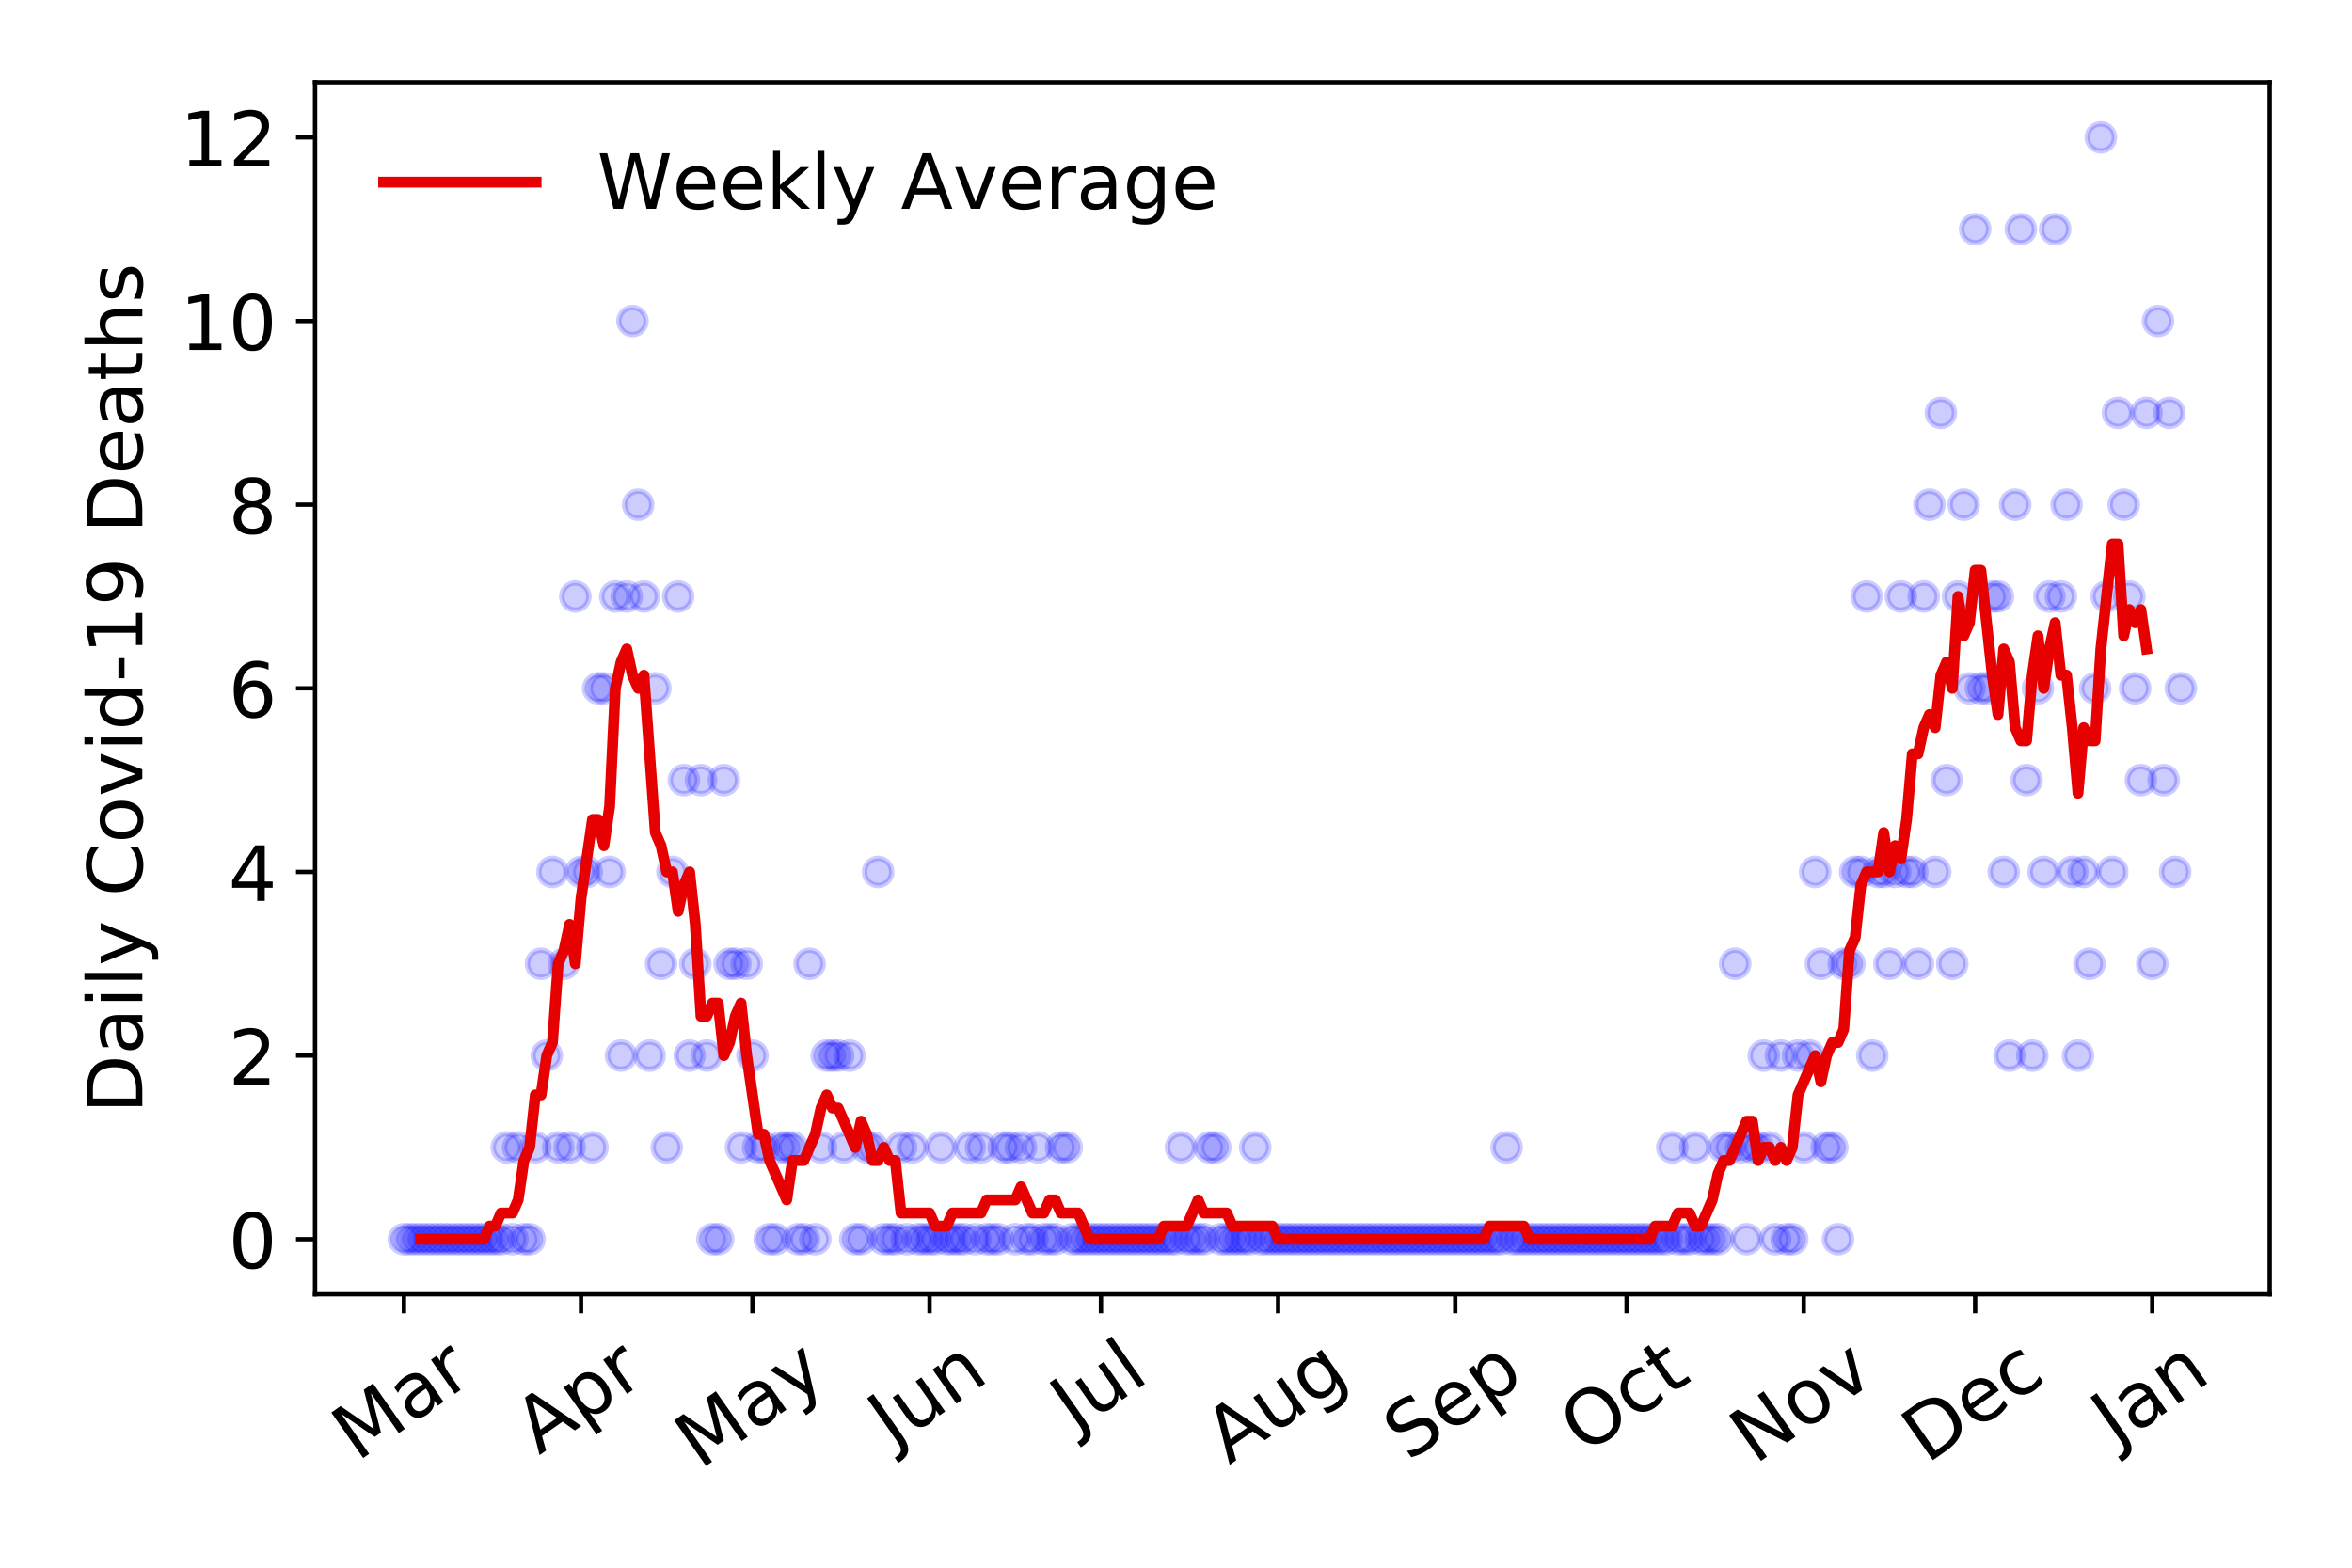 <?xml version="1.0" encoding="utf-8" standalone="no"?>
<!DOCTYPE svg PUBLIC "-//W3C//DTD SVG 1.1//EN"
  "http://www.w3.org/Graphics/SVG/1.1/DTD/svg11.dtd">
<!-- Created with matplotlib (https://matplotlib.org/) -->
<svg height="288pt" version="1.1" viewBox="0 0 432 288" width="432pt" xmlns="http://www.w3.org/2000/svg" xmlns:xlink="http://www.w3.org/1999/xlink">
 <defs>
  <style type="text/css">
*{stroke-linecap:butt;stroke-linejoin:round;}
  </style>
 </defs>
 <g id="figure_1">
  <g id="patch_1">
   <path d="M 0 288 
L 432 288 
L 432 0 
L 0 0 
z
" style="fill:#ffffff;"/>
  </g>
  <g id="axes_1">
   <g id="patch_2">
    <path d="M 57.87 237.778 
L 416.88 237.778 
L 416.88 15.12 
L 57.87 15.12 
z
" style="fill:#ffffff;"/>
   </g>
   <g id="matplotlib.axis_1">
    <g id="xtick_1">
     <g id="line2d_1">
      <defs>
       <path d="M 0 0 
L 0 3.5 
" id="mc26c420208" style="stroke:#000000;stroke-width:0.8;"/>
      </defs>
      <g>
       <use style="stroke:#000000;stroke-width:0.8;" x="74.189" xlink:href="#mc26c420208" y="237.778"/>
      </g>
     </g>
     <g id="text_1">
      <!-- Mar -->
      <defs>
       <path d="M 9.812 72.906 
L 24.516 72.906 
L 43.109 23.297 
L 61.812 72.906 
L 76.516 72.906 
L 76.516 0 
L 66.891 0 
L 66.891 64.016 
L 48.094 14.016 
L 38.188 14.016 
L 19.391 64.016 
L 19.391 0 
L 9.812 0 
z
" id="DejaVuSans-77"/>
       <path d="M 34.281 27.484 
Q 23.391 27.484 19.188 25 
Q 14.984 22.516 14.984 16.5 
Q 14.984 11.719 18.141 8.906 
Q 21.297 6.109 26.703 6.109 
Q 34.188 6.109 38.703 11.406 
Q 43.219 16.703 43.219 25.484 
L 43.219 27.484 
z
M 52.203 31.203 
L 52.203 0 
L 43.219 0 
L 43.219 8.297 
Q 40.141 3.328 35.547 0.953 
Q 30.953 -1.422 24.312 -1.422 
Q 15.922 -1.422 10.953 3.297 
Q 6 8.016 6 15.922 
Q 6 25.141 12.172 29.828 
Q 18.359 34.516 30.609 34.516 
L 43.219 34.516 
L 43.219 35.406 
Q 43.219 41.609 39.141 45 
Q 35.062 48.391 27.688 48.391 
Q 23 48.391 18.547 47.266 
Q 14.109 46.141 10.016 43.891 
L 10.016 52.203 
Q 14.938 54.109 19.578 55.047 
Q 24.219 56 28.609 56 
Q 40.484 56 46.344 49.844 
Q 52.203 43.703 52.203 31.203 
z
" id="DejaVuSans-97"/>
       <path d="M 41.109 46.297 
Q 39.594 47.172 37.812 47.578 
Q 36.031 48 33.891 48 
Q 26.266 48 22.188 43.047 
Q 18.109 38.094 18.109 28.812 
L 18.109 0 
L 9.078 0 
L 9.078 54.688 
L 18.109 54.688 
L 18.109 46.188 
Q 20.953 51.172 25.484 53.578 
Q 30.031 56 36.531 56 
Q 37.453 56 38.578 55.875 
Q 39.703 55.766 41.062 55.516 
z
" id="DejaVuSans-114"/>
      </defs>
      <g transform="translate(65.586 268.643)rotate(-35)scale(0.14 -0.14)">
       <use xlink:href="#DejaVuSans-77"/>
       <use x="86.279" xlink:href="#DejaVuSans-97"/>
       <use x="147.559" xlink:href="#DejaVuSans-114"/>
      </g>
     </g>
    </g>
    <g id="xtick_2">
     <g id="line2d_2">
      <g>
       <use style="stroke:#000000;stroke-width:0.8;" x="106.721" xlink:href="#mc26c420208" y="237.778"/>
      </g>
     </g>
     <g id="text_2">
      <!-- Apr -->
      <defs>
       <path d="M 34.188 63.188 
L 20.797 26.906 
L 47.609 26.906 
z
M 28.609 72.906 
L 39.797 72.906 
L 67.578 0 
L 57.328 0 
L 50.688 18.703 
L 17.828 18.703 
L 11.188 0 
L 0.781 0 
z
" id="DejaVuSans-65"/>
       <path d="M 18.109 8.203 
L 18.109 -20.797 
L 9.078 -20.797 
L 9.078 54.688 
L 18.109 54.688 
L 18.109 46.391 
Q 20.953 51.266 25.266 53.625 
Q 29.594 56 35.594 56 
Q 45.562 56 51.781 48.094 
Q 58.016 40.188 58.016 27.297 
Q 58.016 14.406 51.781 6.484 
Q 45.562 -1.422 35.594 -1.422 
Q 29.594 -1.422 25.266 0.953 
Q 20.953 3.328 18.109 8.203 
z
M 48.688 27.297 
Q 48.688 37.203 44.609 42.844 
Q 40.531 48.484 33.406 48.484 
Q 26.266 48.484 22.188 42.844 
Q 18.109 37.203 18.109 27.297 
Q 18.109 17.391 22.188 11.75 
Q 26.266 6.109 33.406 6.109 
Q 40.531 6.109 44.609 11.75 
Q 48.688 17.391 48.688 27.297 
z
" id="DejaVuSans-112"/>
      </defs>
      <g transform="translate(99.017 267.384)rotate(-35)scale(0.14 -0.14)">
       <use xlink:href="#DejaVuSans-65"/>
       <use x="68.408" xlink:href="#DejaVuSans-112"/>
       <use x="131.885" xlink:href="#DejaVuSans-114"/>
      </g>
     </g>
    </g>
    <g id="xtick_3">
     <g id="line2d_3">
      <g>
       <use style="stroke:#000000;stroke-width:0.8;" x="138.204" xlink:href="#mc26c420208" y="237.778"/>
      </g>
     </g>
     <g id="text_3">
      <!-- May -->
      <defs>
       <path d="M 32.172 -5.078 
Q 28.375 -14.844 24.75 -17.812 
Q 21.141 -20.797 15.094 -20.797 
L 7.906 -20.797 
L 7.906 -13.281 
L 13.188 -13.281 
Q 16.891 -13.281 18.938 -11.516 
Q 21 -9.766 23.484 -3.219 
L 25.094 0.875 
L 2.984 54.688 
L 12.5 54.688 
L 29.594 11.922 
L 46.688 54.688 
L 56.203 54.688 
z
" id="DejaVuSans-121"/>
      </defs>
      <g transform="translate(128.564 270.094)rotate(-35)scale(0.14 -0.14)">
       <use xlink:href="#DejaVuSans-77"/>
       <use x="86.279" xlink:href="#DejaVuSans-97"/>
       <use x="147.559" xlink:href="#DejaVuSans-121"/>
      </g>
     </g>
    </g>
    <g id="xtick_4">
     <g id="line2d_4">
      <g>
       <use style="stroke:#000000;stroke-width:0.8;" x="170.736" xlink:href="#mc26c420208" y="237.778"/>
      </g>
     </g>
     <g id="text_4">
      <!-- Jun -->
      <defs>
       <path d="M 9.812 72.906 
L 19.672 72.906 
L 19.672 5.078 
Q 19.672 -8.109 14.672 -14.062 
Q 9.672 -20.016 -1.422 -20.016 
L -5.172 -20.016 
L -5.172 -11.719 
L -2.094 -11.719 
Q 4.438 -11.719 7.125 -8.047 
Q 9.812 -4.391 9.812 5.078 
z
" id="DejaVuSans-74"/>
       <path d="M 8.5 21.578 
L 8.5 54.688 
L 17.484 54.688 
L 17.484 21.922 
Q 17.484 14.156 20.5 10.266 
Q 23.531 6.391 29.594 6.391 
Q 36.859 6.391 41.078 11.031 
Q 45.312 15.672 45.312 23.688 
L 45.312 54.688 
L 54.297 54.688 
L 54.297 0 
L 45.312 0 
L 45.312 8.406 
Q 42.047 3.422 37.719 1 
Q 33.406 -1.422 27.688 -1.422 
Q 18.266 -1.422 13.375 4.438 
Q 8.5 10.297 8.5 21.578 
z
M 31.109 56 
z
" id="DejaVuSans-117"/>
       <path d="M 54.891 33.016 
L 54.891 0 
L 45.906 0 
L 45.906 32.719 
Q 45.906 40.484 42.875 44.328 
Q 39.844 48.188 33.797 48.188 
Q 26.516 48.188 22.312 43.547 
Q 18.109 38.922 18.109 30.906 
L 18.109 0 
L 9.078 0 
L 9.078 54.688 
L 18.109 54.688 
L 18.109 46.188 
Q 21.344 51.125 25.703 53.562 
Q 30.078 56 35.797 56 
Q 45.219 56 50.047 50.172 
Q 54.891 44.344 54.891 33.016 
z
" id="DejaVuSans-110"/>
      </defs>
      <g transform="translate(163.993 266.039)rotate(-35)scale(0.14 -0.14)">
       <use xlink:href="#DejaVuSans-74"/>
       <use x="29.492" xlink:href="#DejaVuSans-117"/>
       <use x="92.871" xlink:href="#DejaVuSans-110"/>
      </g>
     </g>
    </g>
    <g id="xtick_5">
     <g id="line2d_5">
      <g>
       <use style="stroke:#000000;stroke-width:0.8;" x="202.219" xlink:href="#mc26c420208" y="237.778"/>
      </g>
     </g>
     <g id="text_5">
      <!-- Jul -->
      <defs>
       <path d="M 9.422 75.984 
L 18.406 75.984 
L 18.406 0 
L 9.422 0 
z
" id="DejaVuSans-108"/>
      </defs>
      <g transform="translate(197.516 263.181)rotate(-35)scale(0.14 -0.14)">
       <use xlink:href="#DejaVuSans-74"/>
       <use x="29.492" xlink:href="#DejaVuSans-117"/>
       <use x="92.871" xlink:href="#DejaVuSans-108"/>
      </g>
     </g>
    </g>
    <g id="xtick_6">
     <g id="line2d_6">
      <g>
       <use style="stroke:#000000;stroke-width:0.8;" x="234.751" xlink:href="#mc26c420208" y="237.778"/>
      </g>
     </g>
     <g id="text_6">
      <!-- Aug -->
      <defs>
       <path d="M 45.406 27.984 
Q 45.406 37.75 41.375 43.109 
Q 37.359 48.484 30.078 48.484 
Q 22.859 48.484 18.828 43.109 
Q 14.797 37.75 14.797 27.984 
Q 14.797 18.266 18.828 12.891 
Q 22.859 7.516 30.078 7.516 
Q 37.359 7.516 41.375 12.891 
Q 45.406 18.266 45.406 27.984 
z
M 54.391 6.781 
Q 54.391 -7.172 48.188 -13.984 
Q 42 -20.797 29.203 -20.797 
Q 24.469 -20.797 20.266 -20.094 
Q 16.062 -19.391 12.109 -17.922 
L 12.109 -9.188 
Q 16.062 -11.328 19.922 -12.344 
Q 23.781 -13.375 27.781 -13.375 
Q 36.625 -13.375 41.016 -8.766 
Q 45.406 -4.156 45.406 5.172 
L 45.406 9.625 
Q 42.625 4.781 38.281 2.391 
Q 33.938 0 27.875 0 
Q 17.828 0 11.672 7.656 
Q 5.516 15.328 5.516 27.984 
Q 5.516 40.672 11.672 48.328 
Q 17.828 56 27.875 56 
Q 33.938 56 38.281 53.609 
Q 42.625 51.219 45.406 46.391 
L 45.406 54.688 
L 54.391 54.688 
z
" id="DejaVuSans-103"/>
      </defs>
      <g transform="translate(225.771 269.172)rotate(-35)scale(0.14 -0.14)">
       <use xlink:href="#DejaVuSans-65"/>
       <use x="68.408" xlink:href="#DejaVuSans-117"/>
       <use x="131.787" xlink:href="#DejaVuSans-103"/>
      </g>
     </g>
    </g>
    <g id="xtick_7">
     <g id="line2d_7">
      <g>
       <use style="stroke:#000000;stroke-width:0.8;" x="267.284" xlink:href="#mc26c420208" y="237.778"/>
      </g>
     </g>
     <g id="text_7">
      <!-- Sep -->
      <defs>
       <path d="M 53.516 70.516 
L 53.516 60.891 
Q 47.906 63.578 42.922 64.891 
Q 37.938 66.219 33.297 66.219 
Q 25.25 66.219 20.875 63.094 
Q 16.5 59.969 16.5 54.203 
Q 16.5 49.359 19.406 46.891 
Q 22.312 44.438 30.422 42.922 
L 36.375 41.703 
Q 47.406 39.594 52.656 34.297 
Q 57.906 29 57.906 20.125 
Q 57.906 9.516 50.797 4.047 
Q 43.703 -1.422 29.984 -1.422 
Q 24.812 -1.422 18.969 -0.25 
Q 13.141 0.922 6.891 3.219 
L 6.891 13.375 
Q 12.891 10.016 18.656 8.297 
Q 24.422 6.594 29.984 6.594 
Q 38.422 6.594 43.016 9.906 
Q 47.609 13.234 47.609 19.391 
Q 47.609 24.75 44.312 27.781 
Q 41.016 30.812 33.5 32.328 
L 27.484 33.5 
Q 16.453 35.688 11.516 40.375 
Q 6.594 45.062 6.594 53.422 
Q 6.594 63.094 13.406 68.656 
Q 20.219 74.219 32.172 74.219 
Q 37.312 74.219 42.625 73.281 
Q 47.953 72.359 53.516 70.516 
z
" id="DejaVuSans-83"/>
       <path d="M 56.203 29.594 
L 56.203 25.203 
L 14.891 25.203 
Q 15.484 15.922 20.484 11.062 
Q 25.484 6.203 34.422 6.203 
Q 39.594 6.203 44.453 7.469 
Q 49.312 8.734 54.109 11.281 
L 54.109 2.781 
Q 49.266 0.734 44.188 -0.344 
Q 39.109 -1.422 33.891 -1.422 
Q 20.797 -1.422 13.156 6.188 
Q 5.516 13.812 5.516 26.812 
Q 5.516 40.234 12.766 48.109 
Q 20.016 56 32.328 56 
Q 43.359 56 49.781 48.891 
Q 56.203 41.797 56.203 29.594 
z
M 47.219 32.234 
Q 47.125 39.594 43.094 43.984 
Q 39.062 48.391 32.422 48.391 
Q 24.906 48.391 20.391 44.141 
Q 15.875 39.891 15.188 32.172 
z
" id="DejaVuSans-101"/>
      </defs>
      <g transform="translate(258.691 268.629)rotate(-35)scale(0.14 -0.14)">
       <use xlink:href="#DejaVuSans-83"/>
       <use x="63.477" xlink:href="#DejaVuSans-101"/>
       <use x="125" xlink:href="#DejaVuSans-112"/>
      </g>
     </g>
    </g>
    <g id="xtick_8">
     <g id="line2d_8">
      <g>
       <use style="stroke:#000000;stroke-width:0.8;" x="298.767" xlink:href="#mc26c420208" y="237.778"/>
      </g>
     </g>
     <g id="text_8">
      <!-- Oct -->
      <defs>
       <path d="M 39.406 66.219 
Q 28.656 66.219 22.328 58.203 
Q 16.016 50.203 16.016 36.375 
Q 16.016 22.609 22.328 14.594 
Q 28.656 6.594 39.406 6.594 
Q 50.141 6.594 56.422 14.594 
Q 62.703 22.609 62.703 36.375 
Q 62.703 50.203 56.422 58.203 
Q 50.141 66.219 39.406 66.219 
z
M 39.406 74.219 
Q 54.734 74.219 63.906 63.938 
Q 73.094 53.656 73.094 36.375 
Q 73.094 19.141 63.906 8.859 
Q 54.734 -1.422 39.406 -1.422 
Q 24.031 -1.422 14.812 8.828 
Q 5.609 19.094 5.609 36.375 
Q 5.609 53.656 14.812 63.938 
Q 24.031 74.219 39.406 74.219 
z
" id="DejaVuSans-79"/>
       <path d="M 48.781 52.594 
L 48.781 44.188 
Q 44.969 46.297 41.141 47.344 
Q 37.312 48.391 33.406 48.391 
Q 24.656 48.391 19.812 42.844 
Q 14.984 37.312 14.984 27.297 
Q 14.984 17.281 19.812 11.734 
Q 24.656 6.203 33.406 6.203 
Q 37.312 6.203 41.141 7.25 
Q 44.969 8.297 48.781 10.406 
L 48.781 2.094 
Q 45.016 0.344 40.984 -0.531 
Q 36.969 -1.422 32.422 -1.422 
Q 20.062 -1.422 12.781 6.344 
Q 5.516 14.109 5.516 27.297 
Q 5.516 40.672 12.859 48.328 
Q 20.219 56 33.016 56 
Q 37.156 56 41.109 55.141 
Q 45.062 54.297 48.781 52.594 
z
" id="DejaVuSans-99"/>
       <path d="M 18.312 70.219 
L 18.312 54.688 
L 36.812 54.688 
L 36.812 47.703 
L 18.312 47.703 
L 18.312 18.016 
Q 18.312 11.328 20.141 9.422 
Q 21.969 7.516 27.594 7.516 
L 36.812 7.516 
L 36.812 0 
L 27.594 0 
Q 17.188 0 13.234 3.875 
Q 9.281 7.766 9.281 18.016 
L 9.281 47.703 
L 2.688 47.703 
L 2.688 54.688 
L 9.281 54.688 
L 9.281 70.219 
z
" id="DejaVuSans-116"/>
      </defs>
      <g transform="translate(291.068 267.377)rotate(-35)scale(0.14 -0.14)">
       <use xlink:href="#DejaVuSans-79"/>
       <use x="78.711" xlink:href="#DejaVuSans-99"/>
       <use x="133.691" xlink:href="#DejaVuSans-116"/>
      </g>
     </g>
    </g>
    <g id="xtick_9">
     <g id="line2d_9">
      <g>
       <use style="stroke:#000000;stroke-width:0.8;" x="331.299" xlink:href="#mc26c420208" y="237.778"/>
      </g>
     </g>
     <g id="text_9">
      <!-- Nov -->
      <defs>
       <path d="M 9.812 72.906 
L 23.094 72.906 
L 55.422 11.922 
L 55.422 72.906 
L 64.984 72.906 
L 64.984 0 
L 51.703 0 
L 19.391 60.984 
L 19.391 0 
L 9.812 0 
z
" id="DejaVuSans-78"/>
       <path d="M 30.609 48.391 
Q 23.391 48.391 19.188 42.75 
Q 14.984 37.109 14.984 27.297 
Q 14.984 17.484 19.156 11.844 
Q 23.344 6.203 30.609 6.203 
Q 37.797 6.203 41.984 11.859 
Q 46.188 17.531 46.188 27.297 
Q 46.188 37.016 41.984 42.703 
Q 37.797 48.391 30.609 48.391 
z
M 30.609 56 
Q 42.328 56 49.016 48.375 
Q 55.719 40.766 55.719 27.297 
Q 55.719 13.875 49.016 6.219 
Q 42.328 -1.422 30.609 -1.422 
Q 18.844 -1.422 12.172 6.219 
Q 5.516 13.875 5.516 27.297 
Q 5.516 40.766 12.172 48.375 
Q 18.844 56 30.609 56 
z
" id="DejaVuSans-111"/>
       <path d="M 2.984 54.688 
L 12.5 54.688 
L 29.594 8.797 
L 46.688 54.688 
L 56.203 54.688 
L 35.688 0 
L 23.484 0 
z
" id="DejaVuSans-118"/>
      </defs>
      <g transform="translate(322.323 269.166)rotate(-35)scale(0.14 -0.14)">
       <use xlink:href="#DejaVuSans-78"/>
       <use x="74.805" xlink:href="#DejaVuSans-111"/>
       <use x="135.986" xlink:href="#DejaVuSans-118"/>
      </g>
     </g>
    </g>
    <g id="xtick_10">
     <g id="line2d_10">
      <g>
       <use style="stroke:#000000;stroke-width:0.8;" x="362.782" xlink:href="#mc26c420208" y="237.778"/>
      </g>
     </g>
     <g id="text_10">
      <!-- Dec -->
      <defs>
       <path d="M 19.672 64.797 
L 19.672 8.109 
L 31.594 8.109 
Q 46.688 8.109 53.688 14.938 
Q 60.688 21.781 60.688 36.531 
Q 60.688 51.172 53.688 57.984 
Q 46.688 64.797 31.594 64.797 
z
M 9.812 72.906 
L 30.078 72.906 
Q 51.266 72.906 61.172 64.094 
Q 71.094 55.281 71.094 36.531 
Q 71.094 17.672 61.125 8.828 
Q 51.172 0 30.078 0 
L 9.812 0 
z
" id="DejaVuSans-68"/>
      </defs>
      <g transform="translate(353.901 269.032)rotate(-35)scale(0.14 -0.14)">
       <use xlink:href="#DejaVuSans-68"/>
       <use x="77.002" xlink:href="#DejaVuSans-101"/>
       <use x="138.525" xlink:href="#DejaVuSans-99"/>
      </g>
     </g>
    </g>
    <g id="xtick_11">
     <g id="line2d_11">
      <g>
       <use style="stroke:#000000;stroke-width:0.8;" x="395.314" xlink:href="#mc26c420208" y="237.778"/>
      </g>
     </g>
     <g id="text_11">
      <!-- Jan -->
      <g transform="translate(388.691 265.871)rotate(-35)scale(0.14 -0.14)">
       <use xlink:href="#DejaVuSans-74"/>
       <use x="29.492" xlink:href="#DejaVuSans-97"/>
       <use x="90.771" xlink:href="#DejaVuSans-110"/>
      </g>
     </g>
    </g>
   </g>
   <g id="matplotlib.axis_2">
    <g id="ytick_1">
     <g id="line2d_12">
      <defs>
       <path d="M 0 0 
L -3.5 0 
" id="m6d5249ac92" style="stroke:#000000;stroke-width:0.8;"/>
      </defs>
      <g>
       <use style="stroke:#000000;stroke-width:0.8;" x="57.87" xlink:href="#m6d5249ac92" y="227.657"/>
      </g>
     </g>
     <g id="text_12">
      <!-- 0 -->
      <defs>
       <path d="M 31.781 66.406 
Q 24.172 66.406 20.328 58.906 
Q 16.5 51.422 16.5 36.375 
Q 16.5 21.391 20.328 13.891 
Q 24.172 6.391 31.781 6.391 
Q 39.453 6.391 43.281 13.891 
Q 47.125 21.391 47.125 36.375 
Q 47.125 51.422 43.281 58.906 
Q 39.453 66.406 31.781 66.406 
z
M 31.781 74.219 
Q 44.047 74.219 50.516 64.516 
Q 56.984 54.828 56.984 36.375 
Q 56.984 17.969 50.516 8.266 
Q 44.047 -1.422 31.781 -1.422 
Q 19.531 -1.422 13.062 8.266 
Q 6.594 17.969 6.594 36.375 
Q 6.594 54.828 13.062 64.516 
Q 19.531 74.219 31.781 74.219 
z
" id="DejaVuSans-48"/>
      </defs>
      <g transform="translate(41.962 232.976)scale(0.14 -0.14)">
       <use xlink:href="#DejaVuSans-48"/>
      </g>
     </g>
    </g>
    <g id="ytick_2">
     <g id="line2d_13">
      <g>
       <use style="stroke:#000000;stroke-width:0.8;" x="57.87" xlink:href="#m6d5249ac92" y="193.921"/>
      </g>
     </g>
     <g id="text_13">
      <!-- 2 -->
      <defs>
       <path d="M 19.188 8.297 
L 53.609 8.297 
L 53.609 0 
L 7.328 0 
L 7.328 8.297 
Q 12.938 14.109 22.625 23.891 
Q 32.328 33.688 34.812 36.531 
Q 39.547 41.844 41.422 45.531 
Q 43.312 49.219 43.312 52.781 
Q 43.312 58.594 39.234 62.25 
Q 35.156 65.922 28.609 65.922 
Q 23.969 65.922 18.812 64.312 
Q 13.672 62.703 7.812 59.422 
L 7.812 69.391 
Q 13.766 71.781 18.938 73 
Q 24.125 74.219 28.422 74.219 
Q 39.75 74.219 46.484 68.547 
Q 53.219 62.891 53.219 53.422 
Q 53.219 48.922 51.531 44.891 
Q 49.859 40.875 45.406 35.406 
Q 44.188 33.984 37.641 27.219 
Q 31.109 20.453 19.188 8.297 
z
" id="DejaVuSans-50"/>
      </defs>
      <g transform="translate(41.962 199.24)scale(0.14 -0.14)">
       <use xlink:href="#DejaVuSans-50"/>
      </g>
     </g>
    </g>
    <g id="ytick_3">
     <g id="line2d_14">
      <g>
       <use style="stroke:#000000;stroke-width:0.8;" x="57.87" xlink:href="#m6d5249ac92" y="160.185"/>
      </g>
     </g>
     <g id="text_14">
      <!-- 4 -->
      <defs>
       <path d="M 37.797 64.312 
L 12.891 25.391 
L 37.797 25.391 
z
M 35.203 72.906 
L 47.609 72.906 
L 47.609 25.391 
L 58.016 25.391 
L 58.016 17.188 
L 47.609 17.188 
L 47.609 0 
L 37.797 0 
L 37.797 17.188 
L 4.891 17.188 
L 4.891 26.703 
z
" id="DejaVuSans-52"/>
      </defs>
      <g transform="translate(41.962 165.504)scale(0.14 -0.14)">
       <use xlink:href="#DejaVuSans-52"/>
      </g>
     </g>
    </g>
    <g id="ytick_4">
     <g id="line2d_15">
      <g>
       <use style="stroke:#000000;stroke-width:0.8;" x="57.87" xlink:href="#m6d5249ac92" y="126.449"/>
      </g>
     </g>
     <g id="text_15">
      <!-- 6 -->
      <defs>
       <path d="M 33.016 40.375 
Q 26.375 40.375 22.484 35.828 
Q 18.609 31.297 18.609 23.391 
Q 18.609 15.531 22.484 10.953 
Q 26.375 6.391 33.016 6.391 
Q 39.656 6.391 43.531 10.953 
Q 47.406 15.531 47.406 23.391 
Q 47.406 31.297 43.531 35.828 
Q 39.656 40.375 33.016 40.375 
z
M 52.594 71.297 
L 52.594 62.312 
Q 48.875 64.062 45.094 64.984 
Q 41.312 65.922 37.594 65.922 
Q 27.828 65.922 22.672 59.328 
Q 17.531 52.734 16.797 39.406 
Q 19.672 43.656 24.016 45.922 
Q 28.375 48.188 33.594 48.188 
Q 44.578 48.188 50.953 41.516 
Q 57.328 34.859 57.328 23.391 
Q 57.328 12.156 50.688 5.359 
Q 44.047 -1.422 33.016 -1.422 
Q 20.359 -1.422 13.672 8.266 
Q 6.984 17.969 6.984 36.375 
Q 6.984 53.656 15.188 63.938 
Q 23.391 74.219 37.203 74.219 
Q 40.922 74.219 44.703 73.484 
Q 48.484 72.75 52.594 71.297 
z
" id="DejaVuSans-54"/>
      </defs>
      <g transform="translate(41.962 131.768)scale(0.14 -0.14)">
       <use xlink:href="#DejaVuSans-54"/>
      </g>
     </g>
    </g>
    <g id="ytick_5">
     <g id="line2d_16">
      <g>
       <use style="stroke:#000000;stroke-width:0.8;" x="57.87" xlink:href="#m6d5249ac92" y="92.713"/>
      </g>
     </g>
     <g id="text_16">
      <!-- 8 -->
      <defs>
       <path d="M 31.781 34.625 
Q 24.75 34.625 20.719 30.859 
Q 16.703 27.094 16.703 20.516 
Q 16.703 13.922 20.719 10.156 
Q 24.75 6.391 31.781 6.391 
Q 38.812 6.391 42.859 10.172 
Q 46.922 13.969 46.922 20.516 
Q 46.922 27.094 42.891 30.859 
Q 38.875 34.625 31.781 34.625 
z
M 21.922 38.812 
Q 15.578 40.375 12.031 44.719 
Q 8.5 49.078 8.5 55.328 
Q 8.5 64.062 14.719 69.141 
Q 20.953 74.219 31.781 74.219 
Q 42.672 74.219 48.875 69.141 
Q 55.078 64.062 55.078 55.328 
Q 55.078 49.078 51.531 44.719 
Q 48 40.375 41.703 38.812 
Q 48.828 37.156 52.797 32.312 
Q 56.781 27.484 56.781 20.516 
Q 56.781 9.906 50.312 4.234 
Q 43.844 -1.422 31.781 -1.422 
Q 19.734 -1.422 13.25 4.234 
Q 6.781 9.906 6.781 20.516 
Q 6.781 27.484 10.781 32.312 
Q 14.797 37.156 21.922 38.812 
z
M 18.312 54.391 
Q 18.312 48.734 21.844 45.562 
Q 25.391 42.391 31.781 42.391 
Q 38.141 42.391 41.719 45.562 
Q 45.312 48.734 45.312 54.391 
Q 45.312 60.062 41.719 63.234 
Q 38.141 66.406 31.781 66.406 
Q 25.391 66.406 21.844 63.234 
Q 18.312 60.062 18.312 54.391 
z
" id="DejaVuSans-56"/>
      </defs>
      <g transform="translate(41.962 98.032)scale(0.14 -0.14)">
       <use xlink:href="#DejaVuSans-56"/>
      </g>
     </g>
    </g>
    <g id="ytick_6">
     <g id="line2d_17">
      <g>
       <use style="stroke:#000000;stroke-width:0.8;" x="57.87" xlink:href="#m6d5249ac92" y="58.977"/>
      </g>
     </g>
     <g id="text_17">
      <!-- 10 -->
      <defs>
       <path d="M 12.406 8.297 
L 28.516 8.297 
L 28.516 63.922 
L 10.984 60.406 
L 10.984 69.391 
L 28.422 72.906 
L 38.281 72.906 
L 38.281 8.297 
L 54.391 8.297 
L 54.391 0 
L 12.406 0 
z
" id="DejaVuSans-49"/>
      </defs>
      <g transform="translate(33.055 64.296)scale(0.14 -0.14)">
       <use xlink:href="#DejaVuSans-49"/>
       <use x="63.623" xlink:href="#DejaVuSans-48"/>
      </g>
     </g>
    </g>
    <g id="ytick_7">
     <g id="line2d_18">
      <g>
       <use style="stroke:#000000;stroke-width:0.8;" x="57.87" xlink:href="#m6d5249ac92" y="25.241"/>
      </g>
     </g>
     <g id="text_18">
      <!-- 12 -->
      <g transform="translate(33.055 30.56)scale(0.14 -0.14)">
       <use xlink:href="#DejaVuSans-49"/>
       <use x="63.623" xlink:href="#DejaVuSans-50"/>
      </g>
     </g>
    </g>
    <g id="text_19">
     <!-- Daily Covid-19 Deaths -->
     <defs>
      <path d="M 9.422 54.688 
L 18.406 54.688 
L 18.406 0 
L 9.422 0 
z
M 9.422 75.984 
L 18.406 75.984 
L 18.406 64.594 
L 9.422 64.594 
z
" id="DejaVuSans-105"/>
      <path id="DejaVuSans-32"/>
      <path d="M 64.406 67.281 
L 64.406 56.891 
Q 59.422 61.531 53.781 63.812 
Q 48.141 66.109 41.797 66.109 
Q 29.297 66.109 22.656 58.469 
Q 16.016 50.828 16.016 36.375 
Q 16.016 21.969 22.656 14.328 
Q 29.297 6.688 41.797 6.688 
Q 48.141 6.688 53.781 8.984 
Q 59.422 11.281 64.406 15.922 
L 64.406 5.609 
Q 59.234 2.094 53.438 0.328 
Q 47.656 -1.422 41.219 -1.422 
Q 24.656 -1.422 15.125 8.703 
Q 5.609 18.844 5.609 36.375 
Q 5.609 53.953 15.125 64.078 
Q 24.656 74.219 41.219 74.219 
Q 47.75 74.219 53.531 72.484 
Q 59.328 70.75 64.406 67.281 
z
" id="DejaVuSans-67"/>
      <path d="M 45.406 46.391 
L 45.406 75.984 
L 54.391 75.984 
L 54.391 0 
L 45.406 0 
L 45.406 8.203 
Q 42.578 3.328 38.25 0.953 
Q 33.938 -1.422 27.875 -1.422 
Q 17.969 -1.422 11.734 6.484 
Q 5.516 14.406 5.516 27.297 
Q 5.516 40.188 11.734 48.094 
Q 17.969 56 27.875 56 
Q 33.938 56 38.25 53.625 
Q 42.578 51.266 45.406 46.391 
z
M 14.797 27.297 
Q 14.797 17.391 18.875 11.75 
Q 22.953 6.109 30.078 6.109 
Q 37.203 6.109 41.297 11.75 
Q 45.406 17.391 45.406 27.297 
Q 45.406 37.203 41.297 42.844 
Q 37.203 48.484 30.078 48.484 
Q 22.953 48.484 18.875 42.844 
Q 14.797 37.203 14.797 27.297 
z
" id="DejaVuSans-100"/>
      <path d="M 4.891 31.391 
L 31.203 31.391 
L 31.203 23.391 
L 4.891 23.391 
z
" id="DejaVuSans-45"/>
      <path d="M 10.984 1.516 
L 10.984 10.5 
Q 14.703 8.734 18.5 7.812 
Q 22.312 6.891 25.984 6.891 
Q 35.75 6.891 40.891 13.453 
Q 46.047 20.016 46.781 33.406 
Q 43.953 29.203 39.594 26.953 
Q 35.25 24.703 29.984 24.703 
Q 19.047 24.703 12.672 31.312 
Q 6.297 37.938 6.297 49.422 
Q 6.297 60.641 12.938 67.422 
Q 19.578 74.219 30.609 74.219 
Q 43.266 74.219 49.922 64.516 
Q 56.594 54.828 56.594 36.375 
Q 56.594 19.141 48.406 8.859 
Q 40.234 -1.422 26.422 -1.422 
Q 22.703 -1.422 18.891 -0.688 
Q 15.094 0.047 10.984 1.516 
z
M 30.609 32.422 
Q 37.25 32.422 41.125 36.953 
Q 45.016 41.5 45.016 49.422 
Q 45.016 57.281 41.125 61.844 
Q 37.25 66.406 30.609 66.406 
Q 23.969 66.406 20.094 61.844 
Q 16.219 57.281 16.219 49.422 
Q 16.219 41.5 20.094 36.953 
Q 23.969 32.422 30.609 32.422 
z
" id="DejaVuSans-57"/>
      <path d="M 54.891 33.016 
L 54.891 0 
L 45.906 0 
L 45.906 32.719 
Q 45.906 40.484 42.875 44.328 
Q 39.844 48.188 33.797 48.188 
Q 26.516 48.188 22.312 43.547 
Q 18.109 38.922 18.109 30.906 
L 18.109 0 
L 9.078 0 
L 9.078 75.984 
L 18.109 75.984 
L 18.109 46.188 
Q 21.344 51.125 25.703 53.562 
Q 30.078 56 35.797 56 
Q 45.219 56 50.047 50.172 
Q 54.891 44.344 54.891 33.016 
z
" id="DejaVuSans-104"/>
      <path d="M 44.281 53.078 
L 44.281 44.578 
Q 40.484 46.531 36.375 47.5 
Q 32.281 48.484 27.875 48.484 
Q 21.188 48.484 17.844 46.438 
Q 14.5 44.391 14.5 40.281 
Q 14.5 37.156 16.891 35.375 
Q 19.281 33.594 26.516 31.984 
L 29.594 31.297 
Q 39.156 29.25 43.188 25.516 
Q 47.219 21.781 47.219 15.094 
Q 47.219 7.469 41.188 3.016 
Q 35.156 -1.422 24.609 -1.422 
Q 20.219 -1.422 15.453 -0.562 
Q 10.688 0.297 5.422 2 
L 5.422 11.281 
Q 10.406 8.688 15.234 7.391 
Q 20.062 6.109 24.812 6.109 
Q 31.156 6.109 34.562 8.281 
Q 37.984 10.453 37.984 14.406 
Q 37.984 18.062 35.516 20.016 
Q 33.062 21.969 24.703 23.781 
L 21.578 24.516 
Q 13.234 26.266 9.516 29.906 
Q 5.812 33.547 5.812 39.891 
Q 5.812 47.609 11.281 51.797 
Q 16.75 56 26.812 56 
Q 31.781 56 36.172 55.266 
Q 40.578 54.547 44.281 53.078 
z
" id="DejaVuSans-115"/>
     </defs>
     <g transform="translate(26.143 204.56)rotate(-90)scale(0.14 -0.14)">
      <use xlink:href="#DejaVuSans-68"/>
      <use x="77.002" xlink:href="#DejaVuSans-97"/>
      <use x="138.281" xlink:href="#DejaVuSans-105"/>
      <use x="166.064" xlink:href="#DejaVuSans-108"/>
      <use x="193.848" xlink:href="#DejaVuSans-121"/>
      <use x="253.027" xlink:href="#DejaVuSans-32"/>
      <use x="284.814" xlink:href="#DejaVuSans-67"/>
      <use x="354.639" xlink:href="#DejaVuSans-111"/>
      <use x="415.82" xlink:href="#DejaVuSans-118"/>
      <use x="475" xlink:href="#DejaVuSans-105"/>
      <use x="502.783" xlink:href="#DejaVuSans-100"/>
      <use x="566.26" xlink:href="#DejaVuSans-45"/>
      <use x="602.344" xlink:href="#DejaVuSans-49"/>
      <use x="665.967" xlink:href="#DejaVuSans-57"/>
      <use x="729.59" xlink:href="#DejaVuSans-32"/>
      <use x="761.377" xlink:href="#DejaVuSans-68"/>
      <use x="838.379" xlink:href="#DejaVuSans-101"/>
      <use x="899.902" xlink:href="#DejaVuSans-97"/>
      <use x="961.182" xlink:href="#DejaVuSans-116"/>
      <use x="1000.391" xlink:href="#DejaVuSans-104"/>
      <use x="1063.77" xlink:href="#DejaVuSans-115"/>
     </g>
    </g>
   </g>
   <g id="line2d_19">
    <defs>
     <path d="M 0 2.5 
C 0.663 2.5 1.299 2.237 1.768 1.768 
C 2.237 1.299 2.5 0.663 2.5 0 
C 2.5 -0.663 2.237 -1.299 1.768 -1.768 
C 1.299 -2.237 0.663 -2.5 0 -2.5 
C -0.663 -2.5 -1.299 -2.237 -1.768 -1.768 
C -2.237 -1.299 -2.5 -0.663 -2.5 0 
C -2.5 0.663 -2.237 1.299 -1.768 1.768 
C -1.299 2.237 -0.663 2.5 0 2.5 
z
" id="m6a2164d6ba" style="stroke:#0000ff;stroke-opacity:0.2;"/>
    </defs>
    <g clip-path="url(#p7e2855189d)">
     <use style="fill:#0000ff;fill-opacity:0.2;stroke:#0000ff;stroke-opacity:0.2;" x="74.189" xlink:href="#m6a2164d6ba" y="227.657"/>
     <use style="fill:#0000ff;fill-opacity:0.2;stroke:#0000ff;stroke-opacity:0.2;" x="75.238" xlink:href="#m6a2164d6ba" y="227.657"/>
     <use style="fill:#0000ff;fill-opacity:0.2;stroke:#0000ff;stroke-opacity:0.2;" x="76.287" xlink:href="#m6a2164d6ba" y="227.657"/>
     <use style="fill:#0000ff;fill-opacity:0.2;stroke:#0000ff;stroke-opacity:0.2;" x="77.337" xlink:href="#m6a2164d6ba" y="227.657"/>
     <use style="fill:#0000ff;fill-opacity:0.2;stroke:#0000ff;stroke-opacity:0.2;" x="78.386" xlink:href="#m6a2164d6ba" y="227.657"/>
     <use style="fill:#0000ff;fill-opacity:0.2;stroke:#0000ff;stroke-opacity:0.2;" x="79.436" xlink:href="#m6a2164d6ba" y="227.657"/>
     <use style="fill:#0000ff;fill-opacity:0.2;stroke:#0000ff;stroke-opacity:0.2;" x="80.485" xlink:href="#m6a2164d6ba" y="227.657"/>
     <use style="fill:#0000ff;fill-opacity:0.2;stroke:#0000ff;stroke-opacity:0.2;" x="81.535" xlink:href="#m6a2164d6ba" y="227.657"/>
     <use style="fill:#0000ff;fill-opacity:0.2;stroke:#0000ff;stroke-opacity:0.2;" x="82.584" xlink:href="#m6a2164d6ba" y="227.657"/>
     <use style="fill:#0000ff;fill-opacity:0.2;stroke:#0000ff;stroke-opacity:0.2;" x="83.634" xlink:href="#m6a2164d6ba" y="227.657"/>
     <use style="fill:#0000ff;fill-opacity:0.2;stroke:#0000ff;stroke-opacity:0.2;" x="84.683" xlink:href="#m6a2164d6ba" y="227.657"/>
     <use style="fill:#0000ff;fill-opacity:0.2;stroke:#0000ff;stroke-opacity:0.2;" x="85.732" xlink:href="#m6a2164d6ba" y="227.657"/>
     <use style="fill:#0000ff;fill-opacity:0.2;stroke:#0000ff;stroke-opacity:0.2;" x="86.782" xlink:href="#m6a2164d6ba" y="227.657"/>
     <use style="fill:#0000ff;fill-opacity:0.2;stroke:#0000ff;stroke-opacity:0.2;" x="87.831" xlink:href="#m6a2164d6ba" y="227.657"/>
     <use style="fill:#0000ff;fill-opacity:0.2;stroke:#0000ff;stroke-opacity:0.2;" x="88.881" xlink:href="#m6a2164d6ba" y="227.657"/>
     <use style="fill:#0000ff;fill-opacity:0.2;stroke:#0000ff;stroke-opacity:0.2;" x="89.93" xlink:href="#m6a2164d6ba" y="227.657"/>
     <use style="fill:#0000ff;fill-opacity:0.2;stroke:#0000ff;stroke-opacity:0.2;" x="90.98" xlink:href="#m6a2164d6ba" y="227.657"/>
     <use style="fill:#0000ff;fill-opacity:0.2;stroke:#0000ff;stroke-opacity:0.2;" x="92.029" xlink:href="#m6a2164d6ba" y="227.657"/>
     <use style="fill:#0000ff;fill-opacity:0.2;stroke:#0000ff;stroke-opacity:0.2;" x="93.078" xlink:href="#m6a2164d6ba" y="210.789"/>
     <use style="fill:#0000ff;fill-opacity:0.2;stroke:#0000ff;stroke-opacity:0.2;" x="94.128" xlink:href="#m6a2164d6ba" y="227.657"/>
     <use style="fill:#0000ff;fill-opacity:0.2;stroke:#0000ff;stroke-opacity:0.2;" x="95.177" xlink:href="#m6a2164d6ba" y="210.789"/>
     <use style="fill:#0000ff;fill-opacity:0.2;stroke:#0000ff;stroke-opacity:0.2;" x="96.227" xlink:href="#m6a2164d6ba" y="227.657"/>
     <use style="fill:#0000ff;fill-opacity:0.2;stroke:#0000ff;stroke-opacity:0.2;" x="97.276" xlink:href="#m6a2164d6ba" y="227.657"/>
     <use style="fill:#0000ff;fill-opacity:0.2;stroke:#0000ff;stroke-opacity:0.2;" x="98.326" xlink:href="#m6a2164d6ba" y="210.789"/>
     <use style="fill:#0000ff;fill-opacity:0.2;stroke:#0000ff;stroke-opacity:0.2;" x="99.375" xlink:href="#m6a2164d6ba" y="177.053"/>
     <use style="fill:#0000ff;fill-opacity:0.2;stroke:#0000ff;stroke-opacity:0.2;" x="100.424" xlink:href="#m6a2164d6ba" y="193.921"/>
     <use style="fill:#0000ff;fill-opacity:0.2;stroke:#0000ff;stroke-opacity:0.2;" x="101.474" xlink:href="#m6a2164d6ba" y="160.185"/>
     <use style="fill:#0000ff;fill-opacity:0.2;stroke:#0000ff;stroke-opacity:0.2;" x="102.523" xlink:href="#m6a2164d6ba" y="210.789"/>
     <use style="fill:#0000ff;fill-opacity:0.2;stroke:#0000ff;stroke-opacity:0.2;" x="103.573" xlink:href="#m6a2164d6ba" y="177.053"/>
     <use style="fill:#0000ff;fill-opacity:0.2;stroke:#0000ff;stroke-opacity:0.2;" x="104.622" xlink:href="#m6a2164d6ba" y="210.789"/>
     <use style="fill:#0000ff;fill-opacity:0.2;stroke:#0000ff;stroke-opacity:0.2;" x="105.672" xlink:href="#m6a2164d6ba" y="109.581"/>
     <use style="fill:#0000ff;fill-opacity:0.2;stroke:#0000ff;stroke-opacity:0.2;" x="106.721" xlink:href="#m6a2164d6ba" y="160.185"/>
     <use style="fill:#0000ff;fill-opacity:0.2;stroke:#0000ff;stroke-opacity:0.2;" x="107.77" xlink:href="#m6a2164d6ba" y="160.185"/>
     <use style="fill:#0000ff;fill-opacity:0.2;stroke:#0000ff;stroke-opacity:0.2;" x="108.82" xlink:href="#m6a2164d6ba" y="210.789"/>
     <use style="fill:#0000ff;fill-opacity:0.2;stroke:#0000ff;stroke-opacity:0.2;" x="109.869" xlink:href="#m6a2164d6ba" y="126.449"/>
     <use style="fill:#0000ff;fill-opacity:0.2;stroke:#0000ff;stroke-opacity:0.2;" x="110.919" xlink:href="#m6a2164d6ba" y="126.449"/>
     <use style="fill:#0000ff;fill-opacity:0.2;stroke:#0000ff;stroke-opacity:0.2;" x="111.968" xlink:href="#m6a2164d6ba" y="160.185"/>
     <use style="fill:#0000ff;fill-opacity:0.2;stroke:#0000ff;stroke-opacity:0.2;" x="113.018" xlink:href="#m6a2164d6ba" y="109.581"/>
     <use style="fill:#0000ff;fill-opacity:0.2;stroke:#0000ff;stroke-opacity:0.2;" x="114.067" xlink:href="#m6a2164d6ba" y="193.921"/>
     <use style="fill:#0000ff;fill-opacity:0.2;stroke:#0000ff;stroke-opacity:0.2;" x="115.116" xlink:href="#m6a2164d6ba" y="109.581"/>
     <use style="fill:#0000ff;fill-opacity:0.2;stroke:#0000ff;stroke-opacity:0.2;" x="116.166" xlink:href="#m6a2164d6ba" y="58.977"/>
     <use style="fill:#0000ff;fill-opacity:0.2;stroke:#0000ff;stroke-opacity:0.2;" x="117.215" xlink:href="#m6a2164d6ba" y="92.713"/>
     <use style="fill:#0000ff;fill-opacity:0.2;stroke:#0000ff;stroke-opacity:0.2;" x="118.265" xlink:href="#m6a2164d6ba" y="109.581"/>
     <use style="fill:#0000ff;fill-opacity:0.2;stroke:#0000ff;stroke-opacity:0.2;" x="119.314" xlink:href="#m6a2164d6ba" y="193.921"/>
     <use style="fill:#0000ff;fill-opacity:0.2;stroke:#0000ff;stroke-opacity:0.2;" x="120.364" xlink:href="#m6a2164d6ba" y="126.449"/>
     <use style="fill:#0000ff;fill-opacity:0.2;stroke:#0000ff;stroke-opacity:0.2;" x="121.413" xlink:href="#m6a2164d6ba" y="177.053"/>
     <use style="fill:#0000ff;fill-opacity:0.2;stroke:#0000ff;stroke-opacity:0.2;" x="122.462" xlink:href="#m6a2164d6ba" y="210.789"/>
     <use style="fill:#0000ff;fill-opacity:0.2;stroke:#0000ff;stroke-opacity:0.2;" x="123.512" xlink:href="#m6a2164d6ba" y="160.185"/>
     <use style="fill:#0000ff;fill-opacity:0.2;stroke:#0000ff;stroke-opacity:0.2;" x="124.561" xlink:href="#m6a2164d6ba" y="109.581"/>
     <use style="fill:#0000ff;fill-opacity:0.2;stroke:#0000ff;stroke-opacity:0.2;" x="125.611" xlink:href="#m6a2164d6ba" y="143.317"/>
     <use style="fill:#0000ff;fill-opacity:0.2;stroke:#0000ff;stroke-opacity:0.2;" x="126.66" xlink:href="#m6a2164d6ba" y="193.921"/>
     <use style="fill:#0000ff;fill-opacity:0.2;stroke:#0000ff;stroke-opacity:0.2;" x="127.71" xlink:href="#m6a2164d6ba" y="177.053"/>
     <use style="fill:#0000ff;fill-opacity:0.2;stroke:#0000ff;stroke-opacity:0.2;" x="128.759" xlink:href="#m6a2164d6ba" y="143.317"/>
     <use style="fill:#0000ff;fill-opacity:0.2;stroke:#0000ff;stroke-opacity:0.2;" x="129.808" xlink:href="#m6a2164d6ba" y="193.921"/>
     <use style="fill:#0000ff;fill-opacity:0.2;stroke:#0000ff;stroke-opacity:0.2;" x="130.858" xlink:href="#m6a2164d6ba" y="227.657"/>
     <use style="fill:#0000ff;fill-opacity:0.2;stroke:#0000ff;stroke-opacity:0.2;" x="131.907" xlink:href="#m6a2164d6ba" y="227.657"/>
     <use style="fill:#0000ff;fill-opacity:0.2;stroke:#0000ff;stroke-opacity:0.2;" x="132.957" xlink:href="#m6a2164d6ba" y="143.317"/>
     <use style="fill:#0000ff;fill-opacity:0.2;stroke:#0000ff;stroke-opacity:0.2;" x="134.006" xlink:href="#m6a2164d6ba" y="177.053"/>
     <use style="fill:#0000ff;fill-opacity:0.2;stroke:#0000ff;stroke-opacity:0.2;" x="135.056" xlink:href="#m6a2164d6ba" y="177.053"/>
     <use style="fill:#0000ff;fill-opacity:0.2;stroke:#0000ff;stroke-opacity:0.2;" x="136.105" xlink:href="#m6a2164d6ba" y="210.789"/>
     <use style="fill:#0000ff;fill-opacity:0.2;stroke:#0000ff;stroke-opacity:0.2;" x="137.154" xlink:href="#m6a2164d6ba" y="177.053"/>
     <use style="fill:#0000ff;fill-opacity:0.2;stroke:#0000ff;stroke-opacity:0.2;" x="138.204" xlink:href="#m6a2164d6ba" y="193.921"/>
     <use style="fill:#0000ff;fill-opacity:0.2;stroke:#0000ff;stroke-opacity:0.2;" x="139.253" xlink:href="#m6a2164d6ba" y="210.789"/>
     <use style="fill:#0000ff;fill-opacity:0.2;stroke:#0000ff;stroke-opacity:0.2;" x="140.303" xlink:href="#m6a2164d6ba" y="210.789"/>
     <use style="fill:#0000ff;fill-opacity:0.2;stroke:#0000ff;stroke-opacity:0.2;" x="141.352" xlink:href="#m6a2164d6ba" y="227.657"/>
     <use style="fill:#0000ff;fill-opacity:0.2;stroke:#0000ff;stroke-opacity:0.2;" x="142.402" xlink:href="#m6a2164d6ba" y="227.657"/>
     <use style="fill:#0000ff;fill-opacity:0.2;stroke:#0000ff;stroke-opacity:0.2;" x="143.451" xlink:href="#m6a2164d6ba" y="210.789"/>
     <use style="fill:#0000ff;fill-opacity:0.2;stroke:#0000ff;stroke-opacity:0.2;" x="144.5" xlink:href="#m6a2164d6ba" y="210.789"/>
     <use style="fill:#0000ff;fill-opacity:0.2;stroke:#0000ff;stroke-opacity:0.2;" x="145.55" xlink:href="#m6a2164d6ba" y="210.789"/>
     <use style="fill:#0000ff;fill-opacity:0.2;stroke:#0000ff;stroke-opacity:0.2;" x="146.599" xlink:href="#m6a2164d6ba" y="227.657"/>
     <use style="fill:#0000ff;fill-opacity:0.2;stroke:#0000ff;stroke-opacity:0.2;" x="147.649" xlink:href="#m6a2164d6ba" y="227.657"/>
     <use style="fill:#0000ff;fill-opacity:0.2;stroke:#0000ff;stroke-opacity:0.2;" x="148.698" xlink:href="#m6a2164d6ba" y="177.053"/>
     <use style="fill:#0000ff;fill-opacity:0.2;stroke:#0000ff;stroke-opacity:0.2;" x="149.748" xlink:href="#m6a2164d6ba" y="227.657"/>
     <use style="fill:#0000ff;fill-opacity:0.2;stroke:#0000ff;stroke-opacity:0.2;" x="150.797" xlink:href="#m6a2164d6ba" y="210.789"/>
     <use style="fill:#0000ff;fill-opacity:0.2;stroke:#0000ff;stroke-opacity:0.2;" x="151.846" xlink:href="#m6a2164d6ba" y="193.921"/>
     <use style="fill:#0000ff;fill-opacity:0.2;stroke:#0000ff;stroke-opacity:0.2;" x="152.896" xlink:href="#m6a2164d6ba" y="193.921"/>
     <use style="fill:#0000ff;fill-opacity:0.2;stroke:#0000ff;stroke-opacity:0.2;" x="153.945" xlink:href="#m6a2164d6ba" y="193.921"/>
     <use style="fill:#0000ff;fill-opacity:0.2;stroke:#0000ff;stroke-opacity:0.2;" x="154.995" xlink:href="#m6a2164d6ba" y="210.789"/>
     <use style="fill:#0000ff;fill-opacity:0.2;stroke:#0000ff;stroke-opacity:0.2;" x="156.044" xlink:href="#m6a2164d6ba" y="193.921"/>
     <use style="fill:#0000ff;fill-opacity:0.2;stroke:#0000ff;stroke-opacity:0.2;" x="157.094" xlink:href="#m6a2164d6ba" y="227.657"/>
     <use style="fill:#0000ff;fill-opacity:0.2;stroke:#0000ff;stroke-opacity:0.2;" x="158.143" xlink:href="#m6a2164d6ba" y="227.657"/>
     <use style="fill:#0000ff;fill-opacity:0.2;stroke:#0000ff;stroke-opacity:0.2;" x="159.192" xlink:href="#m6a2164d6ba" y="210.789"/>
     <use style="fill:#0000ff;fill-opacity:0.2;stroke:#0000ff;stroke-opacity:0.2;" x="160.242" xlink:href="#m6a2164d6ba" y="210.789"/>
     <use style="fill:#0000ff;fill-opacity:0.2;stroke:#0000ff;stroke-opacity:0.2;" x="161.291" xlink:href="#m6a2164d6ba" y="160.185"/>
     <use style="fill:#0000ff;fill-opacity:0.2;stroke:#0000ff;stroke-opacity:0.2;" x="162.341" xlink:href="#m6a2164d6ba" y="227.657"/>
     <use style="fill:#0000ff;fill-opacity:0.2;stroke:#0000ff;stroke-opacity:0.2;" x="163.39" xlink:href="#m6a2164d6ba" y="227.657"/>
     <use style="fill:#0000ff;fill-opacity:0.2;stroke:#0000ff;stroke-opacity:0.2;" x="164.44" xlink:href="#m6a2164d6ba" y="227.657"/>
     <use style="fill:#0000ff;fill-opacity:0.2;stroke:#0000ff;stroke-opacity:0.2;" x="165.489" xlink:href="#m6a2164d6ba" y="210.789"/>
     <use style="fill:#0000ff;fill-opacity:0.2;stroke:#0000ff;stroke-opacity:0.2;" x="166.538" xlink:href="#m6a2164d6ba" y="227.657"/>
     <use style="fill:#0000ff;fill-opacity:0.2;stroke:#0000ff;stroke-opacity:0.2;" x="167.588" xlink:href="#m6a2164d6ba" y="210.789"/>
     <use style="fill:#0000ff;fill-opacity:0.2;stroke:#0000ff;stroke-opacity:0.2;" x="168.637" xlink:href="#m6a2164d6ba" y="227.657"/>
     <use style="fill:#0000ff;fill-opacity:0.2;stroke:#0000ff;stroke-opacity:0.2;" x="169.687" xlink:href="#m6a2164d6ba" y="227.657"/>
     <use style="fill:#0000ff;fill-opacity:0.2;stroke:#0000ff;stroke-opacity:0.2;" x="170.736" xlink:href="#m6a2164d6ba" y="227.657"/>
     <use style="fill:#0000ff;fill-opacity:0.2;stroke:#0000ff;stroke-opacity:0.2;" x="171.786" xlink:href="#m6a2164d6ba" y="227.657"/>
     <use style="fill:#0000ff;fill-opacity:0.2;stroke:#0000ff;stroke-opacity:0.2;" x="172.835" xlink:href="#m6a2164d6ba" y="210.789"/>
     <use style="fill:#0000ff;fill-opacity:0.2;stroke:#0000ff;stroke-opacity:0.2;" x="173.884" xlink:href="#m6a2164d6ba" y="227.657"/>
     <use style="fill:#0000ff;fill-opacity:0.2;stroke:#0000ff;stroke-opacity:0.2;" x="174.934" xlink:href="#m6a2164d6ba" y="227.657"/>
     <use style="fill:#0000ff;fill-opacity:0.2;stroke:#0000ff;stroke-opacity:0.2;" x="175.983" xlink:href="#m6a2164d6ba" y="227.657"/>
     <use style="fill:#0000ff;fill-opacity:0.2;stroke:#0000ff;stroke-opacity:0.2;" x="177.033" xlink:href="#m6a2164d6ba" y="227.657"/>
     <use style="fill:#0000ff;fill-opacity:0.2;stroke:#0000ff;stroke-opacity:0.2;" x="178.082" xlink:href="#m6a2164d6ba" y="210.789"/>
     <use style="fill:#0000ff;fill-opacity:0.2;stroke:#0000ff;stroke-opacity:0.2;" x="179.132" xlink:href="#m6a2164d6ba" y="227.657"/>
     <use style="fill:#0000ff;fill-opacity:0.2;stroke:#0000ff;stroke-opacity:0.2;" x="180.181" xlink:href="#m6a2164d6ba" y="210.789"/>
     <use style="fill:#0000ff;fill-opacity:0.2;stroke:#0000ff;stroke-opacity:0.2;" x="181.23" xlink:href="#m6a2164d6ba" y="227.657"/>
     <use style="fill:#0000ff;fill-opacity:0.2;stroke:#0000ff;stroke-opacity:0.2;" x="182.28" xlink:href="#m6a2164d6ba" y="227.657"/>
     <use style="fill:#0000ff;fill-opacity:0.2;stroke:#0000ff;stroke-opacity:0.2;" x="183.329" xlink:href="#m6a2164d6ba" y="227.657"/>
     <use style="fill:#0000ff;fill-opacity:0.2;stroke:#0000ff;stroke-opacity:0.2;" x="184.379" xlink:href="#m6a2164d6ba" y="210.789"/>
     <use style="fill:#0000ff;fill-opacity:0.2;stroke:#0000ff;stroke-opacity:0.2;" x="185.428" xlink:href="#m6a2164d6ba" y="210.789"/>
     <use style="fill:#0000ff;fill-opacity:0.2;stroke:#0000ff;stroke-opacity:0.2;" x="186.478" xlink:href="#m6a2164d6ba" y="227.657"/>
     <use style="fill:#0000ff;fill-opacity:0.2;stroke:#0000ff;stroke-opacity:0.2;" x="187.527" xlink:href="#m6a2164d6ba" y="210.789"/>
     <use style="fill:#0000ff;fill-opacity:0.2;stroke:#0000ff;stroke-opacity:0.2;" x="188.577" xlink:href="#m6a2164d6ba" y="227.657"/>
     <use style="fill:#0000ff;fill-opacity:0.2;stroke:#0000ff;stroke-opacity:0.2;" x="189.626" xlink:href="#m6a2164d6ba" y="227.657"/>
     <use style="fill:#0000ff;fill-opacity:0.2;stroke:#0000ff;stroke-opacity:0.2;" x="190.675" xlink:href="#m6a2164d6ba" y="210.789"/>
     <use style="fill:#0000ff;fill-opacity:0.2;stroke:#0000ff;stroke-opacity:0.2;" x="191.725" xlink:href="#m6a2164d6ba" y="227.657"/>
     <use style="fill:#0000ff;fill-opacity:0.2;stroke:#0000ff;stroke-opacity:0.2;" x="192.774" xlink:href="#m6a2164d6ba" y="227.657"/>
     <use style="fill:#0000ff;fill-opacity:0.2;stroke:#0000ff;stroke-opacity:0.2;" x="193.824" xlink:href="#m6a2164d6ba" y="227.657"/>
     <use style="fill:#0000ff;fill-opacity:0.2;stroke:#0000ff;stroke-opacity:0.2;" x="194.873" xlink:href="#m6a2164d6ba" y="210.789"/>
     <use style="fill:#0000ff;fill-opacity:0.2;stroke:#0000ff;stroke-opacity:0.2;" x="195.923" xlink:href="#m6a2164d6ba" y="210.789"/>
     <use style="fill:#0000ff;fill-opacity:0.2;stroke:#0000ff;stroke-opacity:0.2;" x="196.972" xlink:href="#m6a2164d6ba" y="227.657"/>
     <use style="fill:#0000ff;fill-opacity:0.2;stroke:#0000ff;stroke-opacity:0.2;" x="198.021" xlink:href="#m6a2164d6ba" y="227.657"/>
     <use style="fill:#0000ff;fill-opacity:0.2;stroke:#0000ff;stroke-opacity:0.2;" x="199.071" xlink:href="#m6a2164d6ba" y="227.657"/>
     <use style="fill:#0000ff;fill-opacity:0.2;stroke:#0000ff;stroke-opacity:0.2;" x="200.12" xlink:href="#m6a2164d6ba" y="227.657"/>
     <use style="fill:#0000ff;fill-opacity:0.2;stroke:#0000ff;stroke-opacity:0.2;" x="201.17" xlink:href="#m6a2164d6ba" y="227.657"/>
     <use style="fill:#0000ff;fill-opacity:0.2;stroke:#0000ff;stroke-opacity:0.2;" x="202.219" xlink:href="#m6a2164d6ba" y="227.657"/>
     <use style="fill:#0000ff;fill-opacity:0.2;stroke:#0000ff;stroke-opacity:0.2;" x="203.269" xlink:href="#m6a2164d6ba" y="227.657"/>
     <use style="fill:#0000ff;fill-opacity:0.2;stroke:#0000ff;stroke-opacity:0.2;" x="204.318" xlink:href="#m6a2164d6ba" y="227.657"/>
     <use style="fill:#0000ff;fill-opacity:0.2;stroke:#0000ff;stroke-opacity:0.2;" x="205.367" xlink:href="#m6a2164d6ba" y="227.657"/>
     <use style="fill:#0000ff;fill-opacity:0.2;stroke:#0000ff;stroke-opacity:0.2;" x="206.417" xlink:href="#m6a2164d6ba" y="227.657"/>
     <use style="fill:#0000ff;fill-opacity:0.2;stroke:#0000ff;stroke-opacity:0.2;" x="207.466" xlink:href="#m6a2164d6ba" y="227.657"/>
     <use style="fill:#0000ff;fill-opacity:0.2;stroke:#0000ff;stroke-opacity:0.2;" x="208.516" xlink:href="#m6a2164d6ba" y="227.657"/>
     <use style="fill:#0000ff;fill-opacity:0.2;stroke:#0000ff;stroke-opacity:0.2;" x="209.565" xlink:href="#m6a2164d6ba" y="227.657"/>
     <use style="fill:#0000ff;fill-opacity:0.2;stroke:#0000ff;stroke-opacity:0.2;" x="210.615" xlink:href="#m6a2164d6ba" y="227.657"/>
     <use style="fill:#0000ff;fill-opacity:0.2;stroke:#0000ff;stroke-opacity:0.2;" x="211.664" xlink:href="#m6a2164d6ba" y="227.657"/>
     <use style="fill:#0000ff;fill-opacity:0.2;stroke:#0000ff;stroke-opacity:0.2;" x="212.713" xlink:href="#m6a2164d6ba" y="227.657"/>
     <use style="fill:#0000ff;fill-opacity:0.2;stroke:#0000ff;stroke-opacity:0.2;" x="213.763" xlink:href="#m6a2164d6ba" y="227.657"/>
     <use style="fill:#0000ff;fill-opacity:0.2;stroke:#0000ff;stroke-opacity:0.2;" x="214.812" xlink:href="#m6a2164d6ba" y="227.657"/>
     <use style="fill:#0000ff;fill-opacity:0.2;stroke:#0000ff;stroke-opacity:0.2;" x="215.862" xlink:href="#m6a2164d6ba" y="227.657"/>
     <use style="fill:#0000ff;fill-opacity:0.2;stroke:#0000ff;stroke-opacity:0.2;" x="216.911" xlink:href="#m6a2164d6ba" y="210.789"/>
     <use style="fill:#0000ff;fill-opacity:0.2;stroke:#0000ff;stroke-opacity:0.2;" x="217.961" xlink:href="#m6a2164d6ba" y="227.657"/>
     <use style="fill:#0000ff;fill-opacity:0.2;stroke:#0000ff;stroke-opacity:0.2;" x="219.01" xlink:href="#m6a2164d6ba" y="227.657"/>
     <use style="fill:#0000ff;fill-opacity:0.2;stroke:#0000ff;stroke-opacity:0.2;" x="220.059" xlink:href="#m6a2164d6ba" y="227.657"/>
     <use style="fill:#0000ff;fill-opacity:0.2;stroke:#0000ff;stroke-opacity:0.2;" x="221.109" xlink:href="#m6a2164d6ba" y="227.657"/>
     <use style="fill:#0000ff;fill-opacity:0.2;stroke:#0000ff;stroke-opacity:0.2;" x="222.158" xlink:href="#m6a2164d6ba" y="210.789"/>
     <use style="fill:#0000ff;fill-opacity:0.2;stroke:#0000ff;stroke-opacity:0.2;" x="223.208" xlink:href="#m6a2164d6ba" y="210.789"/>
     <use style="fill:#0000ff;fill-opacity:0.2;stroke:#0000ff;stroke-opacity:0.2;" x="224.257" xlink:href="#m6a2164d6ba" y="227.657"/>
     <use style="fill:#0000ff;fill-opacity:0.2;stroke:#0000ff;stroke-opacity:0.2;" x="225.307" xlink:href="#m6a2164d6ba" y="227.657"/>
     <use style="fill:#0000ff;fill-opacity:0.2;stroke:#0000ff;stroke-opacity:0.2;" x="226.356" xlink:href="#m6a2164d6ba" y="227.657"/>
     <use style="fill:#0000ff;fill-opacity:0.2;stroke:#0000ff;stroke-opacity:0.2;" x="227.405" xlink:href="#m6a2164d6ba" y="227.657"/>
     <use style="fill:#0000ff;fill-opacity:0.2;stroke:#0000ff;stroke-opacity:0.2;" x="228.455" xlink:href="#m6a2164d6ba" y="227.657"/>
     <use style="fill:#0000ff;fill-opacity:0.2;stroke:#0000ff;stroke-opacity:0.2;" x="229.504" xlink:href="#m6a2164d6ba" y="227.657"/>
     <use style="fill:#0000ff;fill-opacity:0.2;stroke:#0000ff;stroke-opacity:0.2;" x="230.554" xlink:href="#m6a2164d6ba" y="210.789"/>
     <use style="fill:#0000ff;fill-opacity:0.2;stroke:#0000ff;stroke-opacity:0.2;" x="231.603" xlink:href="#m6a2164d6ba" y="227.657"/>
     <use style="fill:#0000ff;fill-opacity:0.2;stroke:#0000ff;stroke-opacity:0.2;" x="232.653" xlink:href="#m6a2164d6ba" y="227.657"/>
     <use style="fill:#0000ff;fill-opacity:0.2;stroke:#0000ff;stroke-opacity:0.2;" x="233.702" xlink:href="#m6a2164d6ba" y="227.657"/>
     <use style="fill:#0000ff;fill-opacity:0.2;stroke:#0000ff;stroke-opacity:0.2;" x="234.751" xlink:href="#m6a2164d6ba" y="227.657"/>
     <use style="fill:#0000ff;fill-opacity:0.2;stroke:#0000ff;stroke-opacity:0.2;" x="235.801" xlink:href="#m6a2164d6ba" y="227.657"/>
     <use style="fill:#0000ff;fill-opacity:0.2;stroke:#0000ff;stroke-opacity:0.2;" x="236.85" xlink:href="#m6a2164d6ba" y="227.657"/>
     <use style="fill:#0000ff;fill-opacity:0.2;stroke:#0000ff;stroke-opacity:0.2;" x="237.9" xlink:href="#m6a2164d6ba" y="227.657"/>
     <use style="fill:#0000ff;fill-opacity:0.2;stroke:#0000ff;stroke-opacity:0.2;" x="238.949" xlink:href="#m6a2164d6ba" y="227.657"/>
     <use style="fill:#0000ff;fill-opacity:0.2;stroke:#0000ff;stroke-opacity:0.2;" x="239.999" xlink:href="#m6a2164d6ba" y="227.657"/>
     <use style="fill:#0000ff;fill-opacity:0.2;stroke:#0000ff;stroke-opacity:0.2;" x="241.048" xlink:href="#m6a2164d6ba" y="227.657"/>
     <use style="fill:#0000ff;fill-opacity:0.2;stroke:#0000ff;stroke-opacity:0.2;" x="242.097" xlink:href="#m6a2164d6ba" y="227.657"/>
     <use style="fill:#0000ff;fill-opacity:0.2;stroke:#0000ff;stroke-opacity:0.2;" x="243.147" xlink:href="#m6a2164d6ba" y="227.657"/>
     <use style="fill:#0000ff;fill-opacity:0.2;stroke:#0000ff;stroke-opacity:0.2;" x="244.196" xlink:href="#m6a2164d6ba" y="227.657"/>
     <use style="fill:#0000ff;fill-opacity:0.2;stroke:#0000ff;stroke-opacity:0.2;" x="245.246" xlink:href="#m6a2164d6ba" y="227.657"/>
     <use style="fill:#0000ff;fill-opacity:0.2;stroke:#0000ff;stroke-opacity:0.2;" x="246.295" xlink:href="#m6a2164d6ba" y="227.657"/>
     <use style="fill:#0000ff;fill-opacity:0.2;stroke:#0000ff;stroke-opacity:0.2;" x="247.345" xlink:href="#m6a2164d6ba" y="227.657"/>
     <use style="fill:#0000ff;fill-opacity:0.2;stroke:#0000ff;stroke-opacity:0.2;" x="248.394" xlink:href="#m6a2164d6ba" y="227.657"/>
     <use style="fill:#0000ff;fill-opacity:0.2;stroke:#0000ff;stroke-opacity:0.2;" x="249.443" xlink:href="#m6a2164d6ba" y="227.657"/>
     <use style="fill:#0000ff;fill-opacity:0.2;stroke:#0000ff;stroke-opacity:0.2;" x="250.493" xlink:href="#m6a2164d6ba" y="227.657"/>
     <use style="fill:#0000ff;fill-opacity:0.2;stroke:#0000ff;stroke-opacity:0.2;" x="251.542" xlink:href="#m6a2164d6ba" y="227.657"/>
     <use style="fill:#0000ff;fill-opacity:0.2;stroke:#0000ff;stroke-opacity:0.2;" x="252.592" xlink:href="#m6a2164d6ba" y="227.657"/>
     <use style="fill:#0000ff;fill-opacity:0.2;stroke:#0000ff;stroke-opacity:0.2;" x="253.641" xlink:href="#m6a2164d6ba" y="227.657"/>
     <use style="fill:#0000ff;fill-opacity:0.2;stroke:#0000ff;stroke-opacity:0.2;" x="254.691" xlink:href="#m6a2164d6ba" y="227.657"/>
     <use style="fill:#0000ff;fill-opacity:0.2;stroke:#0000ff;stroke-opacity:0.2;" x="255.74" xlink:href="#m6a2164d6ba" y="227.657"/>
     <use style="fill:#0000ff;fill-opacity:0.2;stroke:#0000ff;stroke-opacity:0.2;" x="256.789" xlink:href="#m6a2164d6ba" y="227.657"/>
     <use style="fill:#0000ff;fill-opacity:0.2;stroke:#0000ff;stroke-opacity:0.2;" x="257.839" xlink:href="#m6a2164d6ba" y="227.657"/>
     <use style="fill:#0000ff;fill-opacity:0.2;stroke:#0000ff;stroke-opacity:0.2;" x="258.888" xlink:href="#m6a2164d6ba" y="227.657"/>
     <use style="fill:#0000ff;fill-opacity:0.2;stroke:#0000ff;stroke-opacity:0.2;" x="259.938" xlink:href="#m6a2164d6ba" y="227.657"/>
     <use style="fill:#0000ff;fill-opacity:0.2;stroke:#0000ff;stroke-opacity:0.2;" x="260.987" xlink:href="#m6a2164d6ba" y="227.657"/>
     <use style="fill:#0000ff;fill-opacity:0.2;stroke:#0000ff;stroke-opacity:0.2;" x="262.037" xlink:href="#m6a2164d6ba" y="227.657"/>
     <use style="fill:#0000ff;fill-opacity:0.2;stroke:#0000ff;stroke-opacity:0.2;" x="263.086" xlink:href="#m6a2164d6ba" y="227.657"/>
     <use style="fill:#0000ff;fill-opacity:0.2;stroke:#0000ff;stroke-opacity:0.2;" x="264.135" xlink:href="#m6a2164d6ba" y="227.657"/>
     <use style="fill:#0000ff;fill-opacity:0.2;stroke:#0000ff;stroke-opacity:0.2;" x="265.185" xlink:href="#m6a2164d6ba" y="227.657"/>
     <use style="fill:#0000ff;fill-opacity:0.2;stroke:#0000ff;stroke-opacity:0.2;" x="266.234" xlink:href="#m6a2164d6ba" y="227.657"/>
     <use style="fill:#0000ff;fill-opacity:0.2;stroke:#0000ff;stroke-opacity:0.2;" x="267.284" xlink:href="#m6a2164d6ba" y="227.657"/>
     <use style="fill:#0000ff;fill-opacity:0.2;stroke:#0000ff;stroke-opacity:0.2;" x="268.333" xlink:href="#m6a2164d6ba" y="227.657"/>
     <use style="fill:#0000ff;fill-opacity:0.2;stroke:#0000ff;stroke-opacity:0.2;" x="269.383" xlink:href="#m6a2164d6ba" y="227.657"/>
     <use style="fill:#0000ff;fill-opacity:0.2;stroke:#0000ff;stroke-opacity:0.2;" x="270.432" xlink:href="#m6a2164d6ba" y="227.657"/>
     <use style="fill:#0000ff;fill-opacity:0.2;stroke:#0000ff;stroke-opacity:0.2;" x="271.481" xlink:href="#m6a2164d6ba" y="227.657"/>
     <use style="fill:#0000ff;fill-opacity:0.2;stroke:#0000ff;stroke-opacity:0.2;" x="272.531" xlink:href="#m6a2164d6ba" y="227.657"/>
     <use style="fill:#0000ff;fill-opacity:0.2;stroke:#0000ff;stroke-opacity:0.2;" x="273.58" xlink:href="#m6a2164d6ba" y="227.657"/>
     <use style="fill:#0000ff;fill-opacity:0.2;stroke:#0000ff;stroke-opacity:0.2;" x="274.63" xlink:href="#m6a2164d6ba" y="227.657"/>
     <use style="fill:#0000ff;fill-opacity:0.2;stroke:#0000ff;stroke-opacity:0.2;" x="275.679" xlink:href="#m6a2164d6ba" y="227.657"/>
     <use style="fill:#0000ff;fill-opacity:0.2;stroke:#0000ff;stroke-opacity:0.2;" x="276.729" xlink:href="#m6a2164d6ba" y="210.789"/>
     <use style="fill:#0000ff;fill-opacity:0.2;stroke:#0000ff;stroke-opacity:0.2;" x="277.778" xlink:href="#m6a2164d6ba" y="227.657"/>
     <use style="fill:#0000ff;fill-opacity:0.2;stroke:#0000ff;stroke-opacity:0.2;" x="278.827" xlink:href="#m6a2164d6ba" y="227.657"/>
     <use style="fill:#0000ff;fill-opacity:0.2;stroke:#0000ff;stroke-opacity:0.2;" x="279.877" xlink:href="#m6a2164d6ba" y="227.657"/>
     <use style="fill:#0000ff;fill-opacity:0.2;stroke:#0000ff;stroke-opacity:0.2;" x="280.926" xlink:href="#m6a2164d6ba" y="227.657"/>
     <use style="fill:#0000ff;fill-opacity:0.2;stroke:#0000ff;stroke-opacity:0.2;" x="281.976" xlink:href="#m6a2164d6ba" y="227.657"/>
     <use style="fill:#0000ff;fill-opacity:0.2;stroke:#0000ff;stroke-opacity:0.2;" x="283.025" xlink:href="#m6a2164d6ba" y="227.657"/>
     <use style="fill:#0000ff;fill-opacity:0.2;stroke:#0000ff;stroke-opacity:0.2;" x="284.075" xlink:href="#m6a2164d6ba" y="227.657"/>
     <use style="fill:#0000ff;fill-opacity:0.2;stroke:#0000ff;stroke-opacity:0.2;" x="285.124" xlink:href="#m6a2164d6ba" y="227.657"/>
     <use style="fill:#0000ff;fill-opacity:0.2;stroke:#0000ff;stroke-opacity:0.2;" x="286.173" xlink:href="#m6a2164d6ba" y="227.657"/>
     <use style="fill:#0000ff;fill-opacity:0.2;stroke:#0000ff;stroke-opacity:0.2;" x="287.223" xlink:href="#m6a2164d6ba" y="227.657"/>
     <use style="fill:#0000ff;fill-opacity:0.2;stroke:#0000ff;stroke-opacity:0.2;" x="288.272" xlink:href="#m6a2164d6ba" y="227.657"/>
     <use style="fill:#0000ff;fill-opacity:0.2;stroke:#0000ff;stroke-opacity:0.2;" x="289.322" xlink:href="#m6a2164d6ba" y="227.657"/>
     <use style="fill:#0000ff;fill-opacity:0.2;stroke:#0000ff;stroke-opacity:0.2;" x="290.371" xlink:href="#m6a2164d6ba" y="227.657"/>
     <use style="fill:#0000ff;fill-opacity:0.2;stroke:#0000ff;stroke-opacity:0.2;" x="291.421" xlink:href="#m6a2164d6ba" y="227.657"/>
     <use style="fill:#0000ff;fill-opacity:0.2;stroke:#0000ff;stroke-opacity:0.2;" x="292.47" xlink:href="#m6a2164d6ba" y="227.657"/>
     <use style="fill:#0000ff;fill-opacity:0.2;stroke:#0000ff;stroke-opacity:0.2;" x="293.52" xlink:href="#m6a2164d6ba" y="227.657"/>
     <use style="fill:#0000ff;fill-opacity:0.2;stroke:#0000ff;stroke-opacity:0.2;" x="294.569" xlink:href="#m6a2164d6ba" y="227.657"/>
     <use style="fill:#0000ff;fill-opacity:0.2;stroke:#0000ff;stroke-opacity:0.2;" x="295.618" xlink:href="#m6a2164d6ba" y="227.657"/>
     <use style="fill:#0000ff;fill-opacity:0.2;stroke:#0000ff;stroke-opacity:0.2;" x="296.668" xlink:href="#m6a2164d6ba" y="227.657"/>
     <use style="fill:#0000ff;fill-opacity:0.2;stroke:#0000ff;stroke-opacity:0.2;" x="297.717" xlink:href="#m6a2164d6ba" y="227.657"/>
     <use style="fill:#0000ff;fill-opacity:0.2;stroke:#0000ff;stroke-opacity:0.2;" x="298.767" xlink:href="#m6a2164d6ba" y="227.657"/>
     <use style="fill:#0000ff;fill-opacity:0.2;stroke:#0000ff;stroke-opacity:0.2;" x="299.816" xlink:href="#m6a2164d6ba" y="227.657"/>
     <use style="fill:#0000ff;fill-opacity:0.2;stroke:#0000ff;stroke-opacity:0.2;" x="300.866" xlink:href="#m6a2164d6ba" y="227.657"/>
     <use style="fill:#0000ff;fill-opacity:0.2;stroke:#0000ff;stroke-opacity:0.2;" x="301.915" xlink:href="#m6a2164d6ba" y="227.657"/>
     <use style="fill:#0000ff;fill-opacity:0.2;stroke:#0000ff;stroke-opacity:0.2;" x="302.964" xlink:href="#m6a2164d6ba" y="227.657"/>
     <use style="fill:#0000ff;fill-opacity:0.2;stroke:#0000ff;stroke-opacity:0.2;" x="304.014" xlink:href="#m6a2164d6ba" y="227.657"/>
     <use style="fill:#0000ff;fill-opacity:0.2;stroke:#0000ff;stroke-opacity:0.2;" x="305.063" xlink:href="#m6a2164d6ba" y="227.657"/>
     <use style="fill:#0000ff;fill-opacity:0.2;stroke:#0000ff;stroke-opacity:0.2;" x="306.113" xlink:href="#m6a2164d6ba" y="227.657"/>
     <use style="fill:#0000ff;fill-opacity:0.2;stroke:#0000ff;stroke-opacity:0.2;" x="307.162" xlink:href="#m6a2164d6ba" y="210.789"/>
     <use style="fill:#0000ff;fill-opacity:0.2;stroke:#0000ff;stroke-opacity:0.2;" x="308.212" xlink:href="#m6a2164d6ba" y="227.657"/>
     <use style="fill:#0000ff;fill-opacity:0.2;stroke:#0000ff;stroke-opacity:0.2;" x="309.261" xlink:href="#m6a2164d6ba" y="227.657"/>
     <use style="fill:#0000ff;fill-opacity:0.2;stroke:#0000ff;stroke-opacity:0.2;" x="310.31" xlink:href="#m6a2164d6ba" y="227.657"/>
     <use style="fill:#0000ff;fill-opacity:0.2;stroke:#0000ff;stroke-opacity:0.2;" x="311.36" xlink:href="#m6a2164d6ba" y="210.789"/>
     <use style="fill:#0000ff;fill-opacity:0.2;stroke:#0000ff;stroke-opacity:0.2;" x="312.409" xlink:href="#m6a2164d6ba" y="227.657"/>
     <use style="fill:#0000ff;fill-opacity:0.2;stroke:#0000ff;stroke-opacity:0.2;" x="313.459" xlink:href="#m6a2164d6ba" y="227.657"/>
     <use style="fill:#0000ff;fill-opacity:0.2;stroke:#0000ff;stroke-opacity:0.2;" x="314.508" xlink:href="#m6a2164d6ba" y="227.657"/>
     <use style="fill:#0000ff;fill-opacity:0.2;stroke:#0000ff;stroke-opacity:0.2;" x="315.558" xlink:href="#m6a2164d6ba" y="227.657"/>
     <use style="fill:#0000ff;fill-opacity:0.2;stroke:#0000ff;stroke-opacity:0.2;" x="316.607" xlink:href="#m6a2164d6ba" y="210.789"/>
     <use style="fill:#0000ff;fill-opacity:0.2;stroke:#0000ff;stroke-opacity:0.2;" x="317.656" xlink:href="#m6a2164d6ba" y="210.789"/>
     <use style="fill:#0000ff;fill-opacity:0.2;stroke:#0000ff;stroke-opacity:0.2;" x="318.706" xlink:href="#m6a2164d6ba" y="177.053"/>
     <use style="fill:#0000ff;fill-opacity:0.2;stroke:#0000ff;stroke-opacity:0.2;" x="319.755" xlink:href="#m6a2164d6ba" y="210.789"/>
     <use style="fill:#0000ff;fill-opacity:0.2;stroke:#0000ff;stroke-opacity:0.2;" x="320.805" xlink:href="#m6a2164d6ba" y="227.657"/>
     <use style="fill:#0000ff;fill-opacity:0.2;stroke:#0000ff;stroke-opacity:0.2;" x="321.854" xlink:href="#m6a2164d6ba" y="210.789"/>
     <use style="fill:#0000ff;fill-opacity:0.2;stroke:#0000ff;stroke-opacity:0.2;" x="322.904" xlink:href="#m6a2164d6ba" y="210.789"/>
     <use style="fill:#0000ff;fill-opacity:0.2;stroke:#0000ff;stroke-opacity:0.2;" x="323.953" xlink:href="#m6a2164d6ba" y="193.921"/>
     <use style="fill:#0000ff;fill-opacity:0.2;stroke:#0000ff;stroke-opacity:0.2;" x="325.002" xlink:href="#m6a2164d6ba" y="210.789"/>
     <use style="fill:#0000ff;fill-opacity:0.2;stroke:#0000ff;stroke-opacity:0.2;" x="326.052" xlink:href="#m6a2164d6ba" y="227.657"/>
     <use style="fill:#0000ff;fill-opacity:0.2;stroke:#0000ff;stroke-opacity:0.2;" x="327.101" xlink:href="#m6a2164d6ba" y="193.921"/>
     <use style="fill:#0000ff;fill-opacity:0.2;stroke:#0000ff;stroke-opacity:0.2;" x="328.151" xlink:href="#m6a2164d6ba" y="227.657"/>
     <use style="fill:#0000ff;fill-opacity:0.2;stroke:#0000ff;stroke-opacity:0.2;" x="329.2" xlink:href="#m6a2164d6ba" y="227.657"/>
     <use style="fill:#0000ff;fill-opacity:0.2;stroke:#0000ff;stroke-opacity:0.2;" x="330.25" xlink:href="#m6a2164d6ba" y="193.921"/>
     <use style="fill:#0000ff;fill-opacity:0.2;stroke:#0000ff;stroke-opacity:0.2;" x="331.299" xlink:href="#m6a2164d6ba" y="210.789"/>
     <use style="fill:#0000ff;fill-opacity:0.2;stroke:#0000ff;stroke-opacity:0.2;" x="332.348" xlink:href="#m6a2164d6ba" y="193.921"/>
     <use style="fill:#0000ff;fill-opacity:0.2;stroke:#0000ff;stroke-opacity:0.2;" x="333.398" xlink:href="#m6a2164d6ba" y="160.185"/>
     <use style="fill:#0000ff;fill-opacity:0.2;stroke:#0000ff;stroke-opacity:0.2;" x="334.447" xlink:href="#m6a2164d6ba" y="177.053"/>
     <use style="fill:#0000ff;fill-opacity:0.2;stroke:#0000ff;stroke-opacity:0.2;" x="335.497" xlink:href="#m6a2164d6ba" y="210.789"/>
     <use style="fill:#0000ff;fill-opacity:0.2;stroke:#0000ff;stroke-opacity:0.2;" x="336.546" xlink:href="#m6a2164d6ba" y="210.789"/>
     <use style="fill:#0000ff;fill-opacity:0.2;stroke:#0000ff;stroke-opacity:0.2;" x="337.596" xlink:href="#m6a2164d6ba" y="227.657"/>
     <use style="fill:#0000ff;fill-opacity:0.2;stroke:#0000ff;stroke-opacity:0.2;" x="338.645" xlink:href="#m6a2164d6ba" y="177.053"/>
     <use style="fill:#0000ff;fill-opacity:0.2;stroke:#0000ff;stroke-opacity:0.2;" x="339.694" xlink:href="#m6a2164d6ba" y="177.053"/>
     <use style="fill:#0000ff;fill-opacity:0.2;stroke:#0000ff;stroke-opacity:0.2;" x="340.744" xlink:href="#m6a2164d6ba" y="160.185"/>
     <use style="fill:#0000ff;fill-opacity:0.2;stroke:#0000ff;stroke-opacity:0.2;" x="341.793" xlink:href="#m6a2164d6ba" y="160.185"/>
     <use style="fill:#0000ff;fill-opacity:0.2;stroke:#0000ff;stroke-opacity:0.2;" x="342.843" xlink:href="#m6a2164d6ba" y="109.581"/>
     <use style="fill:#0000ff;fill-opacity:0.2;stroke:#0000ff;stroke-opacity:0.2;" x="343.892" xlink:href="#m6a2164d6ba" y="193.921"/>
     <use style="fill:#0000ff;fill-opacity:0.2;stroke:#0000ff;stroke-opacity:0.2;" x="344.942" xlink:href="#m6a2164d6ba" y="160.185"/>
     <use style="fill:#0000ff;fill-opacity:0.2;stroke:#0000ff;stroke-opacity:0.2;" x="345.991" xlink:href="#m6a2164d6ba" y="160.185"/>
     <use style="fill:#0000ff;fill-opacity:0.2;stroke:#0000ff;stroke-opacity:0.2;" x="347.04" xlink:href="#m6a2164d6ba" y="177.053"/>
     <use style="fill:#0000ff;fill-opacity:0.2;stroke:#0000ff;stroke-opacity:0.2;" x="348.09" xlink:href="#m6a2164d6ba" y="160.185"/>
     <use style="fill:#0000ff;fill-opacity:0.2;stroke:#0000ff;stroke-opacity:0.2;" x="349.139" xlink:href="#m6a2164d6ba" y="109.581"/>
     <use style="fill:#0000ff;fill-opacity:0.2;stroke:#0000ff;stroke-opacity:0.2;" x="350.189" xlink:href="#m6a2164d6ba" y="160.185"/>
     <use style="fill:#0000ff;fill-opacity:0.2;stroke:#0000ff;stroke-opacity:0.2;" x="351.238" xlink:href="#m6a2164d6ba" y="160.185"/>
     <use style="fill:#0000ff;fill-opacity:0.2;stroke:#0000ff;stroke-opacity:0.2;" x="352.288" xlink:href="#m6a2164d6ba" y="177.053"/>
     <use style="fill:#0000ff;fill-opacity:0.2;stroke:#0000ff;stroke-opacity:0.2;" x="353.337" xlink:href="#m6a2164d6ba" y="109.581"/>
     <use style="fill:#0000ff;fill-opacity:0.2;stroke:#0000ff;stroke-opacity:0.2;" x="354.386" xlink:href="#m6a2164d6ba" y="92.713"/>
     <use style="fill:#0000ff;fill-opacity:0.2;stroke:#0000ff;stroke-opacity:0.2;" x="355.436" xlink:href="#m6a2164d6ba" y="160.185"/>
     <use style="fill:#0000ff;fill-opacity:0.2;stroke:#0000ff;stroke-opacity:0.2;" x="356.485" xlink:href="#m6a2164d6ba" y="75.845"/>
     <use style="fill:#0000ff;fill-opacity:0.2;stroke:#0000ff;stroke-opacity:0.2;" x="357.535" xlink:href="#m6a2164d6ba" y="143.317"/>
     <use style="fill:#0000ff;fill-opacity:0.2;stroke:#0000ff;stroke-opacity:0.2;" x="358.584" xlink:href="#m6a2164d6ba" y="177.053"/>
     <use style="fill:#0000ff;fill-opacity:0.2;stroke:#0000ff;stroke-opacity:0.2;" x="359.634" xlink:href="#m6a2164d6ba" y="109.581"/>
     <use style="fill:#0000ff;fill-opacity:0.2;stroke:#0000ff;stroke-opacity:0.2;" x="360.683" xlink:href="#m6a2164d6ba" y="92.713"/>
     <use style="fill:#0000ff;fill-opacity:0.2;stroke:#0000ff;stroke-opacity:0.2;" x="361.732" xlink:href="#m6a2164d6ba" y="126.449"/>
     <use style="fill:#0000ff;fill-opacity:0.2;stroke:#0000ff;stroke-opacity:0.2;" x="362.782" xlink:href="#m6a2164d6ba" y="42.109"/>
     <use style="fill:#0000ff;fill-opacity:0.2;stroke:#0000ff;stroke-opacity:0.2;" x="363.831" xlink:href="#m6a2164d6ba" y="126.449"/>
     <use style="fill:#0000ff;fill-opacity:0.2;stroke:#0000ff;stroke-opacity:0.2;" x="364.881" xlink:href="#m6a2164d6ba" y="126.449"/>
     <use style="fill:#0000ff;fill-opacity:0.2;stroke:#0000ff;stroke-opacity:0.2;" x="365.93" xlink:href="#m6a2164d6ba" y="109.581"/>
     <use style="fill:#0000ff;fill-opacity:0.2;stroke:#0000ff;stroke-opacity:0.2;" x="366.98" xlink:href="#m6a2164d6ba" y="109.581"/>
     <use style="fill:#0000ff;fill-opacity:0.2;stroke:#0000ff;stroke-opacity:0.2;" x="368.029" xlink:href="#m6a2164d6ba" y="160.185"/>
     <use style="fill:#0000ff;fill-opacity:0.2;stroke:#0000ff;stroke-opacity:0.2;" x="369.078" xlink:href="#m6a2164d6ba" y="193.921"/>
     <use style="fill:#0000ff;fill-opacity:0.2;stroke:#0000ff;stroke-opacity:0.2;" x="370.128" xlink:href="#m6a2164d6ba" y="92.713"/>
     <use style="fill:#0000ff;fill-opacity:0.2;stroke:#0000ff;stroke-opacity:0.2;" x="371.177" xlink:href="#m6a2164d6ba" y="42.109"/>
     <use style="fill:#0000ff;fill-opacity:0.2;stroke:#0000ff;stroke-opacity:0.2;" x="372.227" xlink:href="#m6a2164d6ba" y="143.317"/>
     <use style="fill:#0000ff;fill-opacity:0.2;stroke:#0000ff;stroke-opacity:0.2;" x="373.276" xlink:href="#m6a2164d6ba" y="193.921"/>
     <use style="fill:#0000ff;fill-opacity:0.2;stroke:#0000ff;stroke-opacity:0.2;" x="374.326" xlink:href="#m6a2164d6ba" y="126.449"/>
     <use style="fill:#0000ff;fill-opacity:0.2;stroke:#0000ff;stroke-opacity:0.2;" x="375.375" xlink:href="#m6a2164d6ba" y="160.185"/>
     <use style="fill:#0000ff;fill-opacity:0.2;stroke:#0000ff;stroke-opacity:0.2;" x="376.424" xlink:href="#m6a2164d6ba" y="109.581"/>
     <use style="fill:#0000ff;fill-opacity:0.2;stroke:#0000ff;stroke-opacity:0.2;" x="377.474" xlink:href="#m6a2164d6ba" y="42.109"/>
     <use style="fill:#0000ff;fill-opacity:0.2;stroke:#0000ff;stroke-opacity:0.2;" x="378.523" xlink:href="#m6a2164d6ba" y="109.581"/>
     <use style="fill:#0000ff;fill-opacity:0.2;stroke:#0000ff;stroke-opacity:0.2;" x="379.573" xlink:href="#m6a2164d6ba" y="92.713"/>
     <use style="fill:#0000ff;fill-opacity:0.2;stroke:#0000ff;stroke-opacity:0.2;" x="380.622" xlink:href="#m6a2164d6ba" y="160.185"/>
     <use style="fill:#0000ff;fill-opacity:0.2;stroke:#0000ff;stroke-opacity:0.2;" x="381.672" xlink:href="#m6a2164d6ba" y="193.921"/>
     <use style="fill:#0000ff;fill-opacity:0.2;stroke:#0000ff;stroke-opacity:0.2;" x="382.721" xlink:href="#m6a2164d6ba" y="160.185"/>
     <use style="fill:#0000ff;fill-opacity:0.2;stroke:#0000ff;stroke-opacity:0.2;" x="383.77" xlink:href="#m6a2164d6ba" y="177.053"/>
     <use style="fill:#0000ff;fill-opacity:0.2;stroke:#0000ff;stroke-opacity:0.2;" x="384.82" xlink:href="#m6a2164d6ba" y="126.449"/>
     <use style="fill:#0000ff;fill-opacity:0.2;stroke:#0000ff;stroke-opacity:0.2;" x="385.869" xlink:href="#m6a2164d6ba" y="25.241"/>
     <use style="fill:#0000ff;fill-opacity:0.2;stroke:#0000ff;stroke-opacity:0.2;" x="386.919" xlink:href="#m6a2164d6ba" y="109.581"/>
     <use style="fill:#0000ff;fill-opacity:0.2;stroke:#0000ff;stroke-opacity:0.2;" x="387.968" xlink:href="#m6a2164d6ba" y="160.185"/>
     <use style="fill:#0000ff;fill-opacity:0.2;stroke:#0000ff;stroke-opacity:0.2;" x="389.018" xlink:href="#m6a2164d6ba" y="75.845"/>
     <use style="fill:#0000ff;fill-opacity:0.2;stroke:#0000ff;stroke-opacity:0.2;" x="390.067" xlink:href="#m6a2164d6ba" y="92.713"/>
     <use style="fill:#0000ff;fill-opacity:0.2;stroke:#0000ff;stroke-opacity:0.2;" x="391.116" xlink:href="#m6a2164d6ba" y="109.581"/>
     <use style="fill:#0000ff;fill-opacity:0.2;stroke:#0000ff;stroke-opacity:0.2;" x="392.166" xlink:href="#m6a2164d6ba" y="126.449"/>
     <use style="fill:#0000ff;fill-opacity:0.2;stroke:#0000ff;stroke-opacity:0.2;" x="393.215" xlink:href="#m6a2164d6ba" y="143.317"/>
     <use style="fill:#0000ff;fill-opacity:0.2;stroke:#0000ff;stroke-opacity:0.2;" x="394.265" xlink:href="#m6a2164d6ba" y="75.845"/>
     <use style="fill:#0000ff;fill-opacity:0.2;stroke:#0000ff;stroke-opacity:0.2;" x="395.314" xlink:href="#m6a2164d6ba" y="177.053"/>
     <use style="fill:#0000ff;fill-opacity:0.2;stroke:#0000ff;stroke-opacity:0.2;" x="396.364" xlink:href="#m6a2164d6ba" y="58.977"/>
     <use style="fill:#0000ff;fill-opacity:0.2;stroke:#0000ff;stroke-opacity:0.2;" x="397.413" xlink:href="#m6a2164d6ba" y="143.317"/>
     <use style="fill:#0000ff;fill-opacity:0.2;stroke:#0000ff;stroke-opacity:0.2;" x="398.463" xlink:href="#m6a2164d6ba" y="75.845"/>
     <use style="fill:#0000ff;fill-opacity:0.2;stroke:#0000ff;stroke-opacity:0.2;" x="399.512" xlink:href="#m6a2164d6ba" y="160.185"/>
     <use style="fill:#0000ff;fill-opacity:0.2;stroke:#0000ff;stroke-opacity:0.2;" x="400.561" xlink:href="#m6a2164d6ba" y="126.449"/>
    </g>
   </g>
   <g id="line2d_20">
    <path clip-path="url(#p7e2855189d)" d="M 77.337 227.657 
L 88.881 227.657 
L 89.93 225.248 
L 90.98 225.248 
L 92.029 222.838 
L 94.128 222.838 
L 95.177 220.428 
L 96.227 213.199 
L 97.276 210.789 
L 98.326 201.15 
L 99.375 201.15 
L 100.424 193.921 
L 101.474 191.512 
L 102.523 177.053 
L 103.573 174.643 
L 104.622 169.824 
L 105.672 177.053 
L 106.721 165.005 
L 108.82 150.546 
L 109.869 150.546 
L 110.919 155.366 
L 111.968 148.137 
L 113.018 126.449 
L 114.067 121.63 
L 115.116 119.22 
L 116.166 124.039 
L 117.215 126.449 
L 118.265 124.039 
L 120.364 152.956 
L 121.413 155.366 
L 122.462 160.185 
L 123.512 160.185 
L 124.561 167.414 
L 125.611 162.595 
L 126.66 160.185 
L 127.71 169.824 
L 128.759 186.692 
L 129.808 186.692 
L 130.858 184.282 
L 131.907 184.282 
L 132.957 193.921 
L 134.006 191.512 
L 135.056 186.692 
L 136.105 184.282 
L 137.154 193.921 
L 139.253 208.38 
L 140.303 208.38 
L 141.352 213.199 
L 144.5 220.428 
L 145.55 213.199 
L 147.649 213.199 
L 149.748 208.38 
L 150.797 203.56 
L 151.846 201.15 
L 152.896 203.56 
L 153.945 203.56 
L 157.094 210.789 
L 158.143 205.97 
L 159.192 208.38 
L 160.242 213.199 
L 161.291 213.199 
L 162.341 210.789 
L 163.39 213.199 
L 164.44 213.199 
L 165.489 222.838 
L 170.736 222.838 
L 171.786 225.248 
L 173.884 225.248 
L 174.934 222.838 
L 180.181 222.838 
L 181.23 220.428 
L 186.478 220.428 
L 187.527 218.018 
L 189.626 222.838 
L 191.725 222.838 
L 192.774 220.428 
L 193.824 220.428 
L 194.873 222.838 
L 198.021 222.838 
L 200.12 227.657 
L 212.713 227.657 
L 213.763 225.248 
L 217.961 225.248 
L 220.059 220.428 
L 221.109 222.838 
L 225.307 222.838 
L 226.356 225.248 
L 233.702 225.248 
L 234.751 227.657 
L 272.531 227.657 
L 273.58 225.248 
L 279.877 225.248 
L 280.926 227.657 
L 302.964 227.657 
L 304.014 225.248 
L 307.162 225.248 
L 308.212 222.838 
L 310.31 222.838 
L 311.36 225.248 
L 312.409 225.248 
L 314.508 220.428 
L 315.558 215.609 
L 316.607 213.199 
L 317.656 213.199 
L 320.805 205.97 
L 321.854 205.97 
L 322.904 213.199 
L 323.953 210.789 
L 325.002 210.789 
L 326.052 213.199 
L 327.101 210.789 
L 328.151 213.199 
L 329.2 210.789 
L 330.25 201.15 
L 333.398 193.921 
L 334.447 198.741 
L 335.497 193.921 
L 336.546 191.512 
L 337.596 191.512 
L 338.645 189.102 
L 339.694 174.643 
L 340.744 172.234 
L 341.793 162.595 
L 342.843 160.185 
L 344.942 160.185 
L 345.991 152.956 
L 347.04 160.185 
L 348.09 155.366 
L 349.139 157.775 
L 350.189 150.546 
L 351.238 138.498 
L 352.288 138.498 
L 353.337 133.678 
L 354.386 131.269 
L 355.436 133.678 
L 356.485 124.039 
L 357.535 121.63 
L 358.584 126.449 
L 359.634 109.581 
L 360.683 116.81 
L 361.732 114.4 
L 362.782 104.762 
L 363.831 104.762 
L 365.93 124.039 
L 366.98 131.269 
L 368.029 119.22 
L 369.078 121.63 
L 370.128 133.678 
L 371.177 136.088 
L 372.227 136.088 
L 373.276 124.039 
L 374.326 116.81 
L 375.375 126.449 
L 376.424 119.22 
L 377.474 114.4 
L 378.523 124.039 
L 379.573 124.039 
L 380.622 133.678 
L 381.672 145.727 
L 382.721 133.678 
L 383.77 136.088 
L 384.82 136.088 
L 385.869 119.22 
L 387.968 99.942 
L 389.018 99.942 
L 390.067 116.81 
L 391.116 111.991 
L 392.166 114.4 
L 393.215 111.991 
L 394.265 119.22 
L 394.265 119.22 
" style="fill:none;stroke:#e60000;stroke-linecap:square;stroke-width:2;"/>
   </g>
   <g id="patch_3">
    <path d="M 57.87 237.778 
L 57.87 15.12 
" style="fill:none;stroke:#000000;stroke-linecap:square;stroke-linejoin:miter;stroke-width:0.8;"/>
   </g>
   <g id="patch_4">
    <path d="M 416.88 237.778 
L 416.88 15.12 
" style="fill:none;stroke:#000000;stroke-linecap:square;stroke-linejoin:miter;stroke-width:0.8;"/>
   </g>
   <g id="patch_5">
    <path d="M 57.87 237.778 
L 416.88 237.778 
" style="fill:none;stroke:#000000;stroke-linecap:square;stroke-linejoin:miter;stroke-width:0.8;"/>
   </g>
   <g id="patch_6">
    <path d="M 57.87 15.12 
L 416.88 15.12 
" style="fill:none;stroke:#000000;stroke-linecap:square;stroke-linejoin:miter;stroke-width:0.8;"/>
   </g>
   <g id="legend_1">
    <g id="line2d_21">
     <path d="M 70.47 33.458 
L 98.47 33.458 
" style="fill:none;stroke:#e60000;stroke-linecap:square;stroke-width:2;"/>
    </g>
    <g id="line2d_22"/>
    <g id="text_20">
     <!-- Weekly Average -->
     <defs>
      <path d="M 3.328 72.906 
L 13.281 72.906 
L 28.609 11.281 
L 43.891 72.906 
L 54.984 72.906 
L 70.312 11.281 
L 85.594 72.906 
L 95.609 72.906 
L 77.297 0 
L 64.891 0 
L 49.516 63.281 
L 33.984 0 
L 21.578 0 
z
" id="DejaVuSans-87"/>
      <path d="M 9.078 75.984 
L 18.109 75.984 
L 18.109 31.109 
L 44.922 54.688 
L 56.391 54.688 
L 27.391 29.109 
L 57.625 0 
L 45.906 0 
L 18.109 26.703 
L 18.109 0 
L 9.078 0 
z
" id="DejaVuSans-107"/>
     </defs>
     <g transform="translate(109.67 38.358)scale(0.14 -0.14)">
      <use xlink:href="#DejaVuSans-87"/>
      <use x="98.799" xlink:href="#DejaVuSans-101"/>
      <use x="160.322" xlink:href="#DejaVuSans-101"/>
      <use x="221.846" xlink:href="#DejaVuSans-107"/>
      <use x="279.756" xlink:href="#DejaVuSans-108"/>
      <use x="307.539" xlink:href="#DejaVuSans-121"/>
      <use x="366.719" xlink:href="#DejaVuSans-32"/>
      <use x="398.506" xlink:href="#DejaVuSans-65"/>
      <use x="466.836" xlink:href="#DejaVuSans-118"/>
      <use x="526.016" xlink:href="#DejaVuSans-101"/>
      <use x="587.539" xlink:href="#DejaVuSans-114"/>
      <use x="628.652" xlink:href="#DejaVuSans-97"/>
      <use x="689.932" xlink:href="#DejaVuSans-103"/>
      <use x="753.408" xlink:href="#DejaVuSans-101"/>
     </g>
    </g>
   </g>
  </g>
 </g>
 <defs>
  <clipPath id="p7e2855189d">
   <rect height="222.658" width="359.01" x="57.87" y="15.12"/>
  </clipPath>
 </defs>
</svg>
